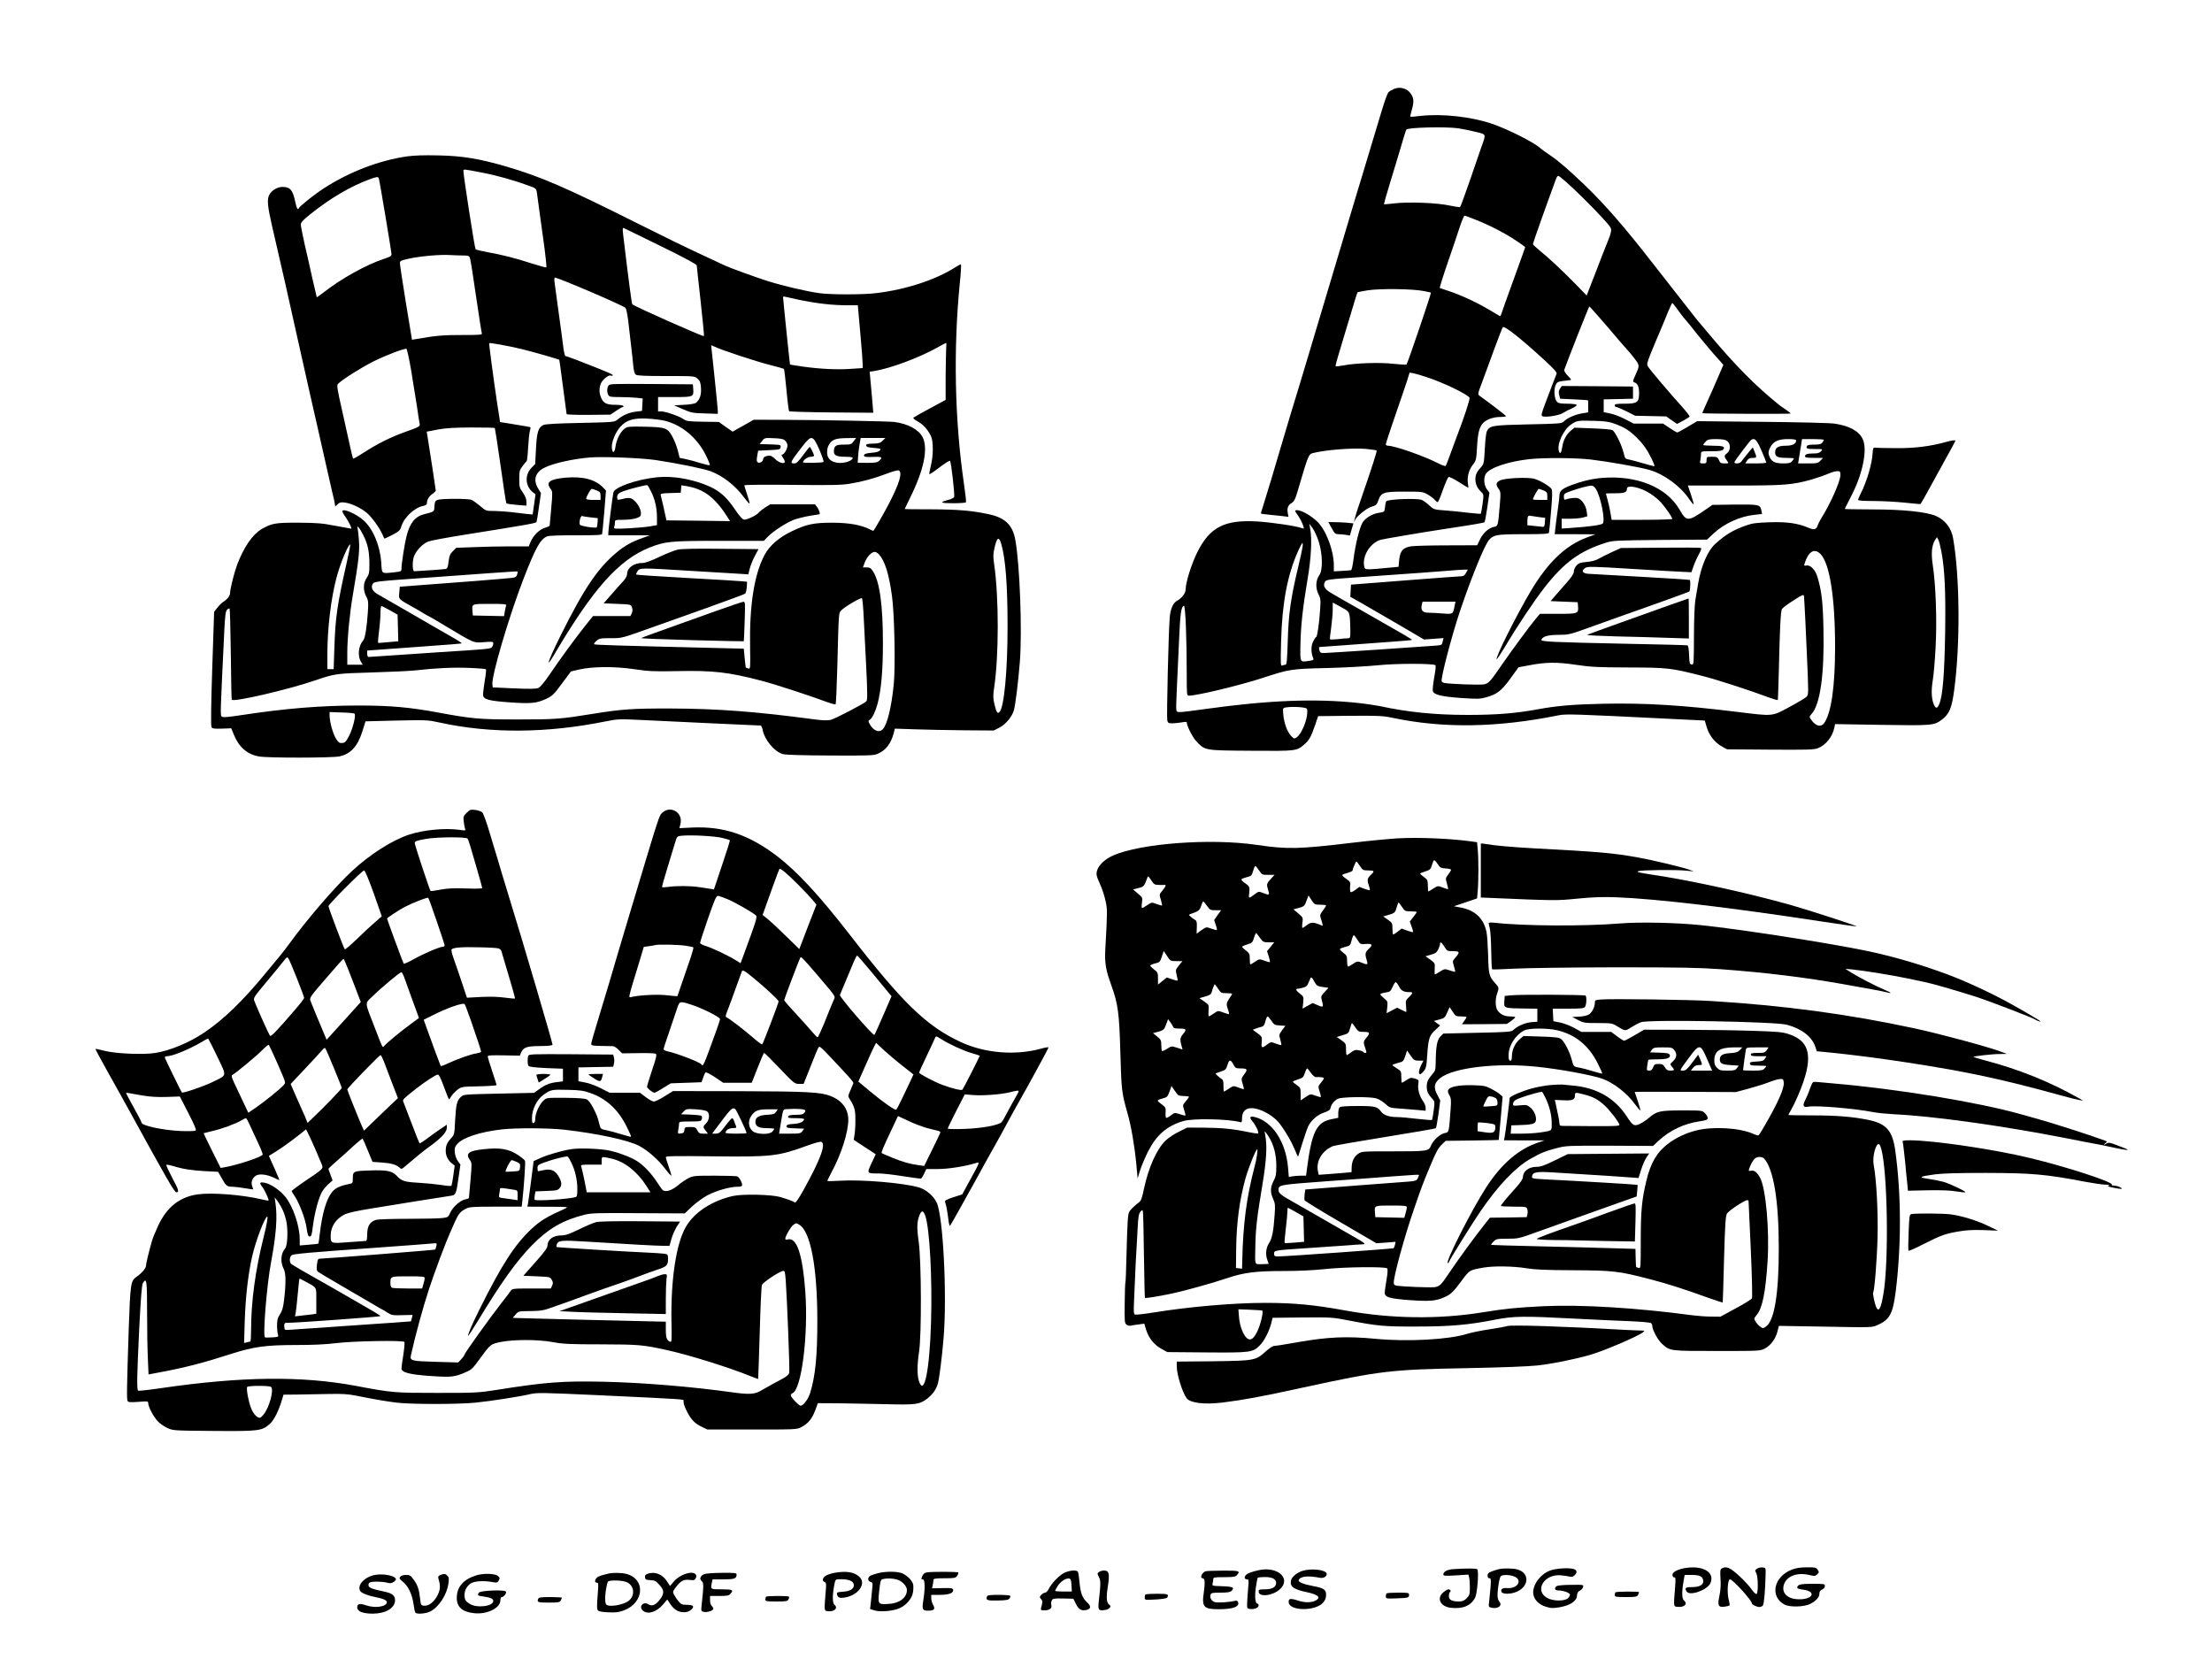 <?xml version="1.0" standalone="no"?>
<!DOCTYPE svg PUBLIC "-//W3C//DTD SVG 20010904//EN"
 "http://www.w3.org/TR/2001/REC-SVG-20010904/DTD/svg10.dtd">
<svg version="1.0" xmlns="http://www.w3.org/2000/svg"
 width="2000pt" height="1500pt" viewBox="0 0 2000 1500"
 preserveAspectRatio="xMidYMid meet">

<g transform="translate(0,1500) scale(0.1,-0.1)"
fill="#000000" stroke="none">
<path d="M12602 14195 c-18 -8 -40 -21 -49 -30 -8 -9 -35 -82 -59 -163 -24
-81 -50 -167 -58 -192 -8 -25 -38 -124 -66 -220 -29 -96 -77 -256 -107 -355
-30 -99 -65 -216 -78 -260 -13 -44 -42 -141 -64 -215 -203 -678 -266 -887
-287 -960 -14 -47 -48 -159 -75 -250 -58 -189 -135 -444 -154 -510 -69 -238
-161 -542 -185 -616 -11 -34 -20 -64 -20 -66 0 -3 30 -8 68 -11 37 -4 93 -10
125 -13 l57 -7 -6 31 c-9 46 1 75 34 94 25 15 34 34 66 145 80 274 89 296 121
305 111 30 362 50 488 39 48 -5 90 -11 94 -14 5 -6 -37 -137 -152 -471 -31
-88 -53 -165 -51 -170 2 -6 5 -4 5 5 2 28 105 115 153 128 39 11 46 18 59 53
26 76 46 83 237 83 163 0 168 -1 212 -27 25 -14 53 -36 62 -47 10 -12 22 -21
27 -21 5 0 26 50 47 111 22 61 45 114 52 116 7 3 49 -18 93 -46 44 -28 82 -51
84 -51 2 0 1 16 -2 34 -10 60 6 123 41 170 33 42 34 47 41 167 7 123 20 176
53 213 29 32 93 56 155 56 33 0 56 4 53 9 -5 8 -168 133 -239 183 -17 12 -16
19 24 123 23 61 72 195 110 300 38 104 73 193 77 197 15 15 170 -108 385 -306
78 -72 106 -104 101 -115 -4 -9 -21 -54 -39 -101 -18 -47 -49 -128 -68 -180
-27 -71 -33 -96 -24 -102 22 -15 150 4 187 27 19 12 57 32 83 43 27 12 46 26
42 32 -3 5 -41 10 -84 10 -62 0 -81 4 -94 18 -23 25 -30 105 -13 146 15 36 16
36 125 48 22 3 22 4 -14 41 -24 25 -35 44 -31 55 32 91 222 572 226 571 5 0
145 -160 275 -314 38 -44 73 -84 79 -90 6 -5 31 -36 55 -67 47 -63 47 -62 7
-151 -24 -53 -25 -58 -9 -64 31 -12 42 -37 43 -95 0 -86 -16 -98 -130 -98 -73
0 -90 -3 -90 -15 0 -8 6 -15 14 -15 7 0 49 -18 92 -39 l79 -40 140 -3 140 -3
49 -34 49 -34 55 29 c29 16 56 33 59 37 2 4 -29 45 -69 90 -109 120 -291 335
-307 362 -13 20 -10 32 23 116 21 52 57 139 81 194 23 55 58 137 76 183 18 45
36 82 39 82 4 0 23 -24 43 -52 20 -29 48 -66 63 -83 32 -37 69 -82 131 -161
39 -49 153 -184 173 -204 3 -3 16 -17 29 -32 l23 -27 -53 -123 c-29 -68 -72
-165 -96 -217 -24 -52 -42 -95 -41 -97 6 -5 798 -8 798 -3 0 4 -18 18 -40 33
-22 15 -48 33 -58 40 -224 181 -405 364 -657 666 -44 52 -84 100 -90 107 -5 6
-44 55 -85 108 -41 53 -108 138 -148 189 -40 50 -116 147 -169 216 -252 324
-428 527 -613 705 -145 139 -236 218 -310 268 -41 28 -81 56 -88 63 -51 51
-293 174 -442 225 -189 64 -452 93 -645 71 -49 -6 -92 -9 -93 -7 -2 2 3 28 12
58 21 72 20 105 -4 144 -32 53 -100 74 -158 48z m583 -355 c39 -6 109 -20 157
-32 100 -25 96 -14 50 -143 -13 -38 -60 -173 -103 -300 -44 -126 -83 -233 -87
-236 -4 -4 -45 2 -92 12 -108 25 -378 36 -504 20 -49 -6 -91 -9 -93 -8 -1 2
24 93 58 203 33 109 67 219 74 244 46 158 67 225 71 229 19 19 355 27 469 11z
m966 -477 c87 -76 234 -221 331 -326 86 -94 90 -100 83 -134 -3 -19 -13 -49
-21 -67 -7 -17 -34 -85 -60 -151 -25 -66 -66 -173 -92 -238 l-46 -119 -91 94
c-120 123 -253 248 -332 311 -34 28 -63 55 -63 60 0 10 116 337 211 595 5 12
13 22 18 22 5 0 33 -21 62 -47z m-798 -354 c123 -49 263 -122 363 -190 41 -27
74 -51 74 -54 0 -2 -27 -79 -61 -172 -126 -347 -151 -418 -156 -436 -3 -10 -8
-17 -12 -15 -3 2 -50 29 -103 61 -108 64 -255 132 -363 167 -38 12 -73 24 -77
26 -3 2 30 109 74 236 44 128 94 275 110 326 17 50 35 92 40 92 6 0 56 -18
111 -41z m-483 -640 c36 -7 66 -13 68 -15 5 -3 -211 -641 -221 -650 -3 -3 -54
0 -112 6 -121 15 -349 8 -458 -14 -37 -7 -69 -10 -71 -7 -2 3 7 42 21 86 38
125 59 194 81 270 63 210 93 310 96 312 2 2 43 10 92 18 106 17 404 14 504 -6z
m30 -779 c152 -50 376 -158 387 -187 5 -12 -51 -183 -107 -328 -10 -27 -38
-102 -61 -165 -22 -63 -44 -118 -48 -122 -4 -5 -31 5 -61 20 -134 69 -400 162
-461 162 -11 0 -19 6 -19 13 0 8 39 126 86 263 48 137 96 280 108 317 l21 68
35 -6 c19 -4 73 -19 120 -35z"/>
<path d="M3680 13586 c-254 -37 -520 -139 -751 -288 -81 -52 -220 -162 -227
-180 -9 -21 -20 -2 -32 55 -23 110 -46 137 -116 137 -46 0 -100 -32 -120 -73
-21 -40 -15 -101 25 -277 84 -361 157 -683 220 -970 102 -456 168 -750 196
-870 13 -58 45 -197 70 -310 25 -113 52 -230 59 -260 8 -30 17 -72 21 -92 l6
-38 22 21 c18 17 30 20 66 15 59 -8 141 -47 196 -92 46 -37 121 -143 145 -201
7 -18 15 -33 17 -33 3 0 35 16 73 35 58 31 69 41 78 74 25 83 120 172 199 187
23 4 33 12 33 25 0 31 20 64 51 84 16 11 29 25 29 30 0 9 -55 368 -75 491 l-7
41 98 19 c76 14 148 18 306 19 113 0 209 -2 212 -5 2 -3 26 -156 52 -340 25
-184 49 -338 53 -341 3 -4 45 -10 94 -14 l87 -7 0 36 c0 24 -11 50 -32 82 -31
42 -33 52 -33 123 0 71 3 82 30 117 16 22 32 41 36 44 5 3 11 59 14 125 4 66
11 133 16 149 5 16 7 31 5 33 -1 2 -64 13 -139 25 l-136 22 -5 36 c-3 19 -13
80 -21 135 -34 226 -75 538 -72 542 7 6 178 -25 297 -54 90 -21 331 -91 337
-96 1 -2 16 -110 33 -242 17 -132 32 -244 33 -249 2 -5 89 -8 200 -7 l197 2
51 35 c28 19 55 34 61 34 5 0 6 5 3 10 -3 6 -36 10 -73 10 -78 0 -107 15 -128
66 -18 43 -18 86 0 129 15 34 72 79 88 69 4 -3 13 -2 19 2 10 6 -75 42 -337
143 -44 17 -85 31 -91 31 -6 0 -16 44 -22 98 -7 53 -25 194 -42 312 -16 118
-31 234 -35 258 -3 23 -2 42 3 42 30 0 616 -251 639 -274 6 -6 17 -58 24 -116
6 -58 18 -159 26 -225 8 -66 17 -149 20 -185 4 -41 12 -70 22 -77 12 -10 82
-13 273 -13 256 0 258 0 285 -23 23 -20 28 -34 32 -84 4 -62 -10 -105 -44
-134 -11 -9 -50 -16 -108 -19 l-91 -5 80 -35 c74 -32 89 -35 198 -38 l117 -4
0 29 c0 15 -14 154 -30 308 -16 154 -30 281 -30 283 0 1 12 -4 28 -11 53 -28
384 -137 504 -167 67 -17 124 -33 126 -35 3 -2 13 -88 23 -191 9 -102 20 -189
24 -192 4 -4 176 -9 384 -11 l377 -3 -12 143 c-7 79 -15 163 -17 186 l-4 42
41 6 c146 24 402 119 564 209 45 25 84 46 87 46 2 0 2 -24 0 -52 -2 -29 -4
-145 -5 -258 l0 -206 -97 -52 c-106 -57 -170 -92 -191 -106 -10 -6 0 -16 36
-37 51 -29 85 -66 118 -129 24 -46 24 -179 0 -273 -10 -38 -16 -71 -13 -74 3
-3 45 25 93 62 47 36 90 63 94 58 10 -10 44 -309 37 -327 -3 -7 -27 -19 -54
-26 -83 -22 -71 -30 44 -30 62 0 114 4 117 8 3 5 -6 82 -19 173 -83 569 -96
1212 -37 1807 10 94 14 172 10 172 -5 0 -27 -12 -51 -27 -180 -114 -442 -200
-712 -233 -119 -15 -408 -15 -515 -1 -121 17 -325 65 -470 110 -115 37 -338
118 -385 140 -11 6 -112 53 -225 105 -113 52 -361 173 -552 269 -653 328 -884
429 -1206 523 -242 70 -394 95 -612 99 -124 3 -216 0 -280 -9z m680 -147 c129
-24 291 -70 427 -120 58 -21 62 -25 67 -58 3 -20 15 -106 26 -191 11 -85 31
-229 44 -320 12 -91 19 -166 15 -168 -5 -2 -63 15 -131 36 -145 47 -265 78
-401 102 -54 10 -103 22 -107 26 -8 8 -110 667 -110 707 0 20 -6 20 170 -14z
m-935 -51 c7 -20 115 -666 115 -688 0 -14 -16 -24 -67 -40 -157 -51 -390 -180
-547 -304 -33 -25 -60 -45 -62 -43 -1 1 -18 74 -38 162 -19 88 -51 229 -71
314 -19 85 -35 166 -35 180 0 20 18 40 83 92 180 145 370 257 542 319 61 22
74 24 80 8z m2549 -613 c222 -109 326 -165 326 -176 0 -8 16 -154 35 -324 19
-170 32 -311 30 -314 -8 -7 -628 268 -648 288 -6 6 -36 237 -84 640 -4 35 -3
52 4 50 6 -2 157 -76 337 -164z m-1786 -85 c45 0 54 -3 61 -22 5 -13 30 -169
55 -346 26 -178 50 -330 53 -338 4 -11 -27 -13 -179 -13 -167 1 -242 -6 -418
-37 l-35 -6 -55 334 c-30 183 -54 344 -54 357 -1 22 6 26 84 43 102 22 280 38
370 32 36 -2 89 -4 118 -4z m3057 -405 c150 -30 286 -45 413 -45 l98 0 22
-247 c13 -137 22 -264 22 -285 l0 -36 -107 -7 c-125 -9 -282 -1 -438 21 -60 9
-111 17 -112 18 -2 2 -63 593 -63 610 0 5 10 6 23 2 12 -3 76 -17 142 -31z
m-3528 -631 c17 -104 41 -252 53 -329 11 -77 22 -149 25 -161 4 -19 -9 -26
-128 -68 -141 -51 -251 -106 -386 -193 -46 -30 -86 -52 -88 -49 -3 3 -14 45
-24 93 -10 48 -43 196 -73 328 -50 223 -53 241 -38 256 39 39 219 152 324 204
110 54 273 116 293 111 5 -1 24 -88 42 -192z"/>
<path d="M5500 11511 c-13 -25 -13 -57 0 -82 9 -17 22 -19 99 -19 48 0 116 -3
150 -6 l62 -7 -3 -56 -3 -56 -57 -7 c-61 -8 -117 -32 -164 -71 -29 -24 -31
-24 -338 -31 -211 -4 -317 -10 -334 -19 -45 -22 -58 -64 -66 -214 l-7 -138
-34 -35 c-62 -63 -56 -166 12 -220 l25 -19 -13 -92 -13 -91 -61 6 c-33 4 -94
11 -135 16 -41 5 -109 9 -151 10 -75 0 -76 0 -129 46 -30 25 -65 50 -78 55
-31 12 -274 12 -306 -1 -21 -8 -25 -16 -28 -57 -3 -52 3 -47 -95 -73 -80 -20
-127 -79 -157 -196 -17 -65 -46 -252 -46 -294 0 -26 -3 -27 -61 -34 -125 -13
-115 -19 -122 87 -10 154 -75 308 -162 384 -64 56 -176 106 -189 84 -3 -5 8
-28 25 -51 31 -43 64 -110 54 -110 -3 0 -67 12 -143 26 -117 23 -165 27 -332
28 -210 1 -243 -5 -337 -59 -80 -48 -159 -163 -219 -321 -26 -70 -64 -220 -64
-257 -1 -25 -23 -54 -62 -79 -15 -10 -39 -34 -54 -54 l-28 -36 -17 -511 c-11
-326 -13 -518 -7 -530 8 -15 21 -17 94 -15 l85 3 24 -59 c46 -113 123 -179
230 -196 82 -14 661 -13 724 1 102 22 165 91 208 228 l28 89 280 7 c275 6 282
6 395 -19 455 -99 961 -96 1488 10 121 24 129 24 335 14 326 -16 1061 -50
1073 -50 7 0 15 -17 19 -37 17 -91 105 -198 182 -221 25 -7 175 -12 428 -13
349 -2 394 0 430 15 73 31 119 90 145 185 l11 43 177 -6 c97 -4 299 -7 447 -9
l270 -2 49 25 c59 30 118 101 134 161 14 54 38 248 53 434 22 274 0 881 -41
1104 -25 135 -91 199 -237 231 -158 34 -283 44 -526 45 -130 0 -237 1 -237 3
0 1 22 46 48 100 125 251 166 447 114 549 -36 70 -134 122 -257 138 -52 6
-653 18 -1000 19 l-270 1 -55 -31 c-30 -17 -73 -42 -96 -54 l-40 -23 -63 44
-62 44 -145 2 c-129 2 -148 5 -174 23 -38 27 -161 70 -200 70 l-30 0 0 65 0
65 149 0 c169 0 174 2 169 72 l-3 43 -377 3 c-365 2 -378 2 -388 -17z m514
-316 c154 -40 288 -153 366 -307 24 -48 41 -90 38 -94 -3 -3 -41 6 -85 19 -43
14 -103 30 -133 36 l-55 11 -17 68 c-9 37 -32 94 -50 127 -43 77 -61 83 -254
87 -136 3 -151 1 -176 -17 -38 -28 -75 -100 -83 -163 -8 -60 -28 -66 -33 -10
-4 49 32 139 76 188 56 63 120 82 248 75 56 -3 127 -12 158 -20z m1085 -179
c12 -11 21 -30 21 -44 0 -30 -30 -82 -48 -82 -9 0 -7 -9 8 -30 12 -16 18 -34
15 -40 -10 -17 -58 0 -88 31 -15 16 -36 29 -45 29 -37 0 -62 -13 -62 -31 0
-22 -31 -41 -49 -29 -10 6 -11 19 -5 56 l9 49 100 5 c94 5 100 6 103 27 3 21
0 22 -93 25 l-97 3 23 28 c21 28 24 29 104 25 64 -2 88 -7 104 -22z m310 -83
c24 -57 41 -106 37 -110 -8 -8 -186 -11 -186 -3 2 20 42 50 69 50 17 0 31 4
31 10 0 14 -33 80 -39 79 -3 0 -30 -34 -60 -75 -39 -53 -60 -74 -76 -74 -47 0
-42 9 69 153 84 108 95 105 155 -30z m309 77 c-20 -28 -26 -30 -90 -30 -73 0
-88 -11 -88 -64 0 -34 26 -46 104 -46 36 0 66 -4 66 -8 0 -20 -38 -40 -88 -46
-59 -8 -115 12 -133 47 -15 26 -14 79 2 108 29 55 59 67 172 68 l78 1 -23 -30z
m262 5 c-21 -21 -36 -25 -88 -26 -52 -1 -62 -4 -60 -18 2 -12 19 -17 70 -21
61 -5 65 -7 54 -22 -8 -11 -31 -18 -68 -21 -61 -5 -81 -13 -75 -30 2 -8 29
-11 80 -8 81 3 91 -3 56 -35 -17 -16 -36 -19 -108 -19 l-86 1 3 49 c1 28 7 78
13 113 l11 62 111 0 112 0 -25 -25z m-2055 -174 c189 -28 437 -78 501 -102
110 -42 224 -130 301 -236 26 -35 49 -60 50 -56 2 5 -8 42 -22 83 -14 40 -25
77 -25 82 0 5 190 7 430 4 347 -4 447 -2 520 10 115 18 220 47 337 91 51 20
99 33 108 30 37 -15 9 -113 -83 -292 -47 -91 -141 -255 -146 -255 -2 0 -17 7
-33 15 -79 39 -185 58 -333 59 -173 0 -236 -13 -372 -78 -115 -55 -202 -131
-245 -213 -94 -176 -138 -458 -131 -836 3 -193 3 -197 -17 -191 -11 4 -21 7
-22 8 -1 1 -5 39 -10 86 l-8 85 -290 7 c-865 21 -1057 27 -1063 33 -4 4 6 18
21 31 26 22 37 24 128 24 108 0 87 -5 419 113 69 24 274 97 455 162 182 65
335 122 342 127 6 5 13 31 15 58 l3 50 -40 4 c-22 3 -247 16 -499 30 -252 14
-461 28 -464 31 -3 2 3 16 12 30 21 31 24 32 456 5 179 -11 375 -23 435 -26
l111 -7 13 52 c7 29 28 80 46 114 l33 62 -342 3 c-228 3 -357 0 -390 -8 -27
-6 -101 -35 -164 -65 -78 -37 -127 -55 -154 -55 -77 0 -138 -44 -138 -100 0
-16 -14 -42 -36 -66 -20 -21 -68 -75 -106 -119 l-70 -80 123 -5 c123 -5 124
-5 133 -32 7 -18 6 -35 -2 -53 l-12 -25 -169 0 -169 0 -70 -87 c-98 -124 -234
-310 -322 -441 -48 -70 -85 -115 -102 -122 -20 -9 -79 -10 -220 -4 l-193 9 -3
27 c-9 75 148 608 277 943 112 291 157 373 220 396 14 6 128 10 258 9 181 0
234 2 237 12 2 7 11 98 20 203 l15 190 -25 26 c-71 74 -183 104 -342 90 -143
-13 -181 -42 -133 -102 17 -23 18 -31 5 -174 -7 -82 -13 -153 -14 -157 0 -4
-19 -13 -42 -20 -51 -15 -103 -66 -129 -124 l-18 -44 -168 0 c-92 0 -240 -3
-328 -7 l-160 -6 -31 -31 c-25 -25 -32 -42 -38 -93 -5 -46 -11 -63 -24 -67
-13 -3 -199 -17 -287 -21 -15 0 -18 77 -5 125 15 54 80 125 133 144 23 9 170
36 327 61 552 88 643 104 650 114 3 6 14 67 23 136 l18 126 -27 45 c-45 76
-24 143 56 184 80 41 259 81 415 94 120 9 454 -4 590 -23z m-530 -275 c31 -13
35 -19 35 -50 l0 -36 -65 0 c-38 0 -65 4 -65 10 0 19 40 90 51 90 5 0 25 -7
44 -14z m-54 -244 l64 -7 -2 -39 c-2 -22 -5 -41 -7 -44 -11 -10 -148 11 -153
24 -9 24 6 84 21 78 7 -3 42 -8 77 -12z m-2053 -167 c38 -78 52 -145 52 -255
0 -79 -3 -93 -25 -126 -32 -47 -33 -109 -4 -167 20 -37 21 -52 15 -141 -9
-136 -25 -238 -42 -256 -45 -51 -53 -144 -18 -197 l14 -23 -70 0 -70 0 0 109
c0 129 22 360 51 526 50 293 61 389 55 480 -3 50 -9 101 -12 115 -6 22 -5 23
9 10 9 -8 29 -42 45 -75z m5766 -77 c38 -133 56 -370 56 -743 0 -406 -32 -740
-75 -775 -18 -15 -28 5 -46 83 -10 45 -10 74 -1 135 44 290 44 820 1 1119 -10
66 -10 95 1 140 23 108 42 119 64 41z m-5919 -164 c-86 -380 -103 -497 -112
-776 l-6 -188 -28 0 -29 0 0 138 c0 227 32 499 82 687 33 128 111 315 125 301
2 -2 -12 -75 -32 -162z m4812 74 c54 -61 90 -174 118 -378 22 -155 32 -637 16
-796 -20 -204 -58 -362 -98 -406 -34 -38 -89 -15 -123 51 -10 20 -10 25 4 33
22 13 51 73 71 146 33 129 48 300 48 547 0 340 -29 556 -89 648 -20 31 -30 37
-58 37 l-34 0 18 47 c19 50 60 93 89 93 10 0 27 -10 38 -22z m-3271 -182 c-5
-19 -14 -26 -39 -30 -26 -5 -546 -46 -932 -74 l-90 -7 -5 -54 c-6 -60 -10 -56
125 -131 33 -18 77 -44 97 -57 21 -12 39 -23 42 -23 2 0 66 -37 142 -83 277
-166 264 -161 360 -153 77 6 84 5 84 -12 0 -10 -6 -25 -12 -34 -13 -15 -47
-18 -463 -44 -38 -3 -198 -14 -354 -24 -157 -11 -290 -20 -298 -20 -8 0 -13
12 -13 29 l0 29 83 6 c45 4 237 18 426 31 189 13 345 26 347 28 2 2 -46 33
-108 68 -139 79 -134 77 -205 118 -32 19 -71 42 -88 51 -16 9 -91 52 -165 95
-74 43 -158 91 -186 107 -55 30 -73 62 -55 97 13 23 17 24 481 57 201 14 469
34 595 43 127 9 232 16 234 14 2 -1 1 -13 -3 -27z m3134 -402 c5 -99 14 -285
21 -414 13 -266 13 -320 2 -331 -23 -23 -287 -160 -323 -168 -29 -6 -74 -5
-148 5 -524 70 -877 97 -1297 98 -347 1 -446 -6 -710 -49 -284 -46 -330 -50
-670 -50 -356 0 -411 5 -737 65 -243 45 -422 61 -703 61 -344 0 -664 -26
-1064 -87 -133 -20 -167 -22 -177 -12 -13 13 -12 24 24 776 7 139 12 176 25
189 9 9 19 14 23 10 3 -3 8 -187 11 -409 2 -222 6 -408 8 -414 8 -26 510 90
760 176 171 59 190 61 510 70 165 5 343 13 395 19 180 21 345 28 487 22 78 -3
144 -9 147 -12 3 -3 -2 -52 -12 -110 -9 -57 -16 -114 -14 -126 5 -37 55 -50
235 -63 196 -14 249 -9 335 31 57 27 70 40 143 139 l81 109 72 17 c121 28 319
30 497 4 135 -20 182 -22 384 -18 333 7 469 -8 774 -88 122 -32 441 -136 598
-195 35 -12 65 -20 68 -17 4 3 11 161 16 350 12 487 12 473 34 498 29 32 179
120 188 111 5 -5 13 -89 17 -187z m-3234 120 c-3 -9 -9 -33 -12 -55 l-7 -40
-141 3 -141 3 -3 39 c-6 67 -9 66 159 66 134 0 150 -2 145 -16z m-1049 -43
l68 -39 3 -120 3 -120 -78 -7 c-43 -4 -85 -7 -93 -8 -16 -2 -16 -5 -1 123 6
47 11 113 11 148 0 34 4 62 9 62 5 0 40 -17 78 -39z m-321 -934 c14 -13 -15
-131 -48 -197 -29 -56 -37 -65 -63 -68 -26 -2 -34 3 -57 39 -27 42 -58 153
-58 209 l0 32 109 -4 c60 -1 113 -6 117 -11z"/>
<path d="M5925 10683 c-179 -21 -370 -89 -379 -136 -8 -36 -46 -340 -46 -364
l0 -23 188 0 187 0 -65 -24 c-97 -34 -160 -69 -231 -128 -174 -143 -300 -331
-515 -764 -112 -226 -137 -306 -51 -159 348 591 583 854 859 964 141 56 188
61 631 61 l403 0 35 36 c48 50 167 128 236 154 32 12 96 28 143 36 47 7 86 13
88 14 10 2 -2 42 -19 64 l-20 26 -203 0 -202 0 -45 -28 c-24 -16 -50 -36 -58
-46 -21 -26 -109 -68 -134 -64 -15 2 -41 32 -79 88 -95 143 -175 201 -348 254
-131 39 -260 53 -375 39z m-40 -124 c36 -70 55 -152 55 -235 l0 -72 -62 -11
c-35 -6 -123 -14 -197 -18 -125 -6 -134 -5 -128 11 4 10 7 29 7 42 0 23 3 24
65 24 93 0 162 17 168 41 9 34 -13 88 -50 125 -37 38 -52 39 -140 17 -19 -4
-23 -1 -23 20 0 28 11 39 60 57 63 22 205 58 213 53 4 -2 19 -27 32 -54z m420
20 c100 -37 182 -113 268 -247 l28 -44 -287 4 -288 3 -9 40 c-12 59 -37 167
-43 187 -5 15 6 18 88 20 l93 3 3 34 3 33 47 -7 c25 -4 69 -15 97 -26z"/>
<path d="M6480 9478 c-124 -44 -272 -97 -330 -118 -58 -21 -159 -57 -225 -81
-66 -23 -123 -45 -128 -48 -4 -4 203 -12 460 -19 256 -7 467 -11 468 -10 1 2
5 83 8 181 5 162 5 177 -11 176 -9 0 -118 -37 -242 -81z"/>
<path d="M14105 11486 c-12 -18 -14 -33 -7 -58 l8 -33 125 -6 c68 -3 125 -7
127 -8 1 0 2 -25 2 -55 l0 -54 -59 -10 c-64 -12 -130 -41 -162 -73 -19 -19
-38 -20 -320 -26 -325 -7 -351 -11 -376 -63 -6 -14 -15 -86 -18 -160 -7 -129
-9 -136 -35 -165 -38 -41 -50 -68 -50 -110 0 -42 18 -81 52 -112 24 -23 24
-24 13 -108 -7 -47 -14 -87 -16 -90 -3 -2 -54 2 -115 9 -60 8 -154 17 -209 21
-99 7 -101 8 -143 46 -23 22 -54 44 -68 49 -44 17 -301 7 -320 -12 -3 -4 -9
-27 -11 -52 -5 -45 -6 -45 -52 -52 -61 -8 -124 -46 -151 -88 -27 -45 -65 -196
-81 -325 -7 -57 -17 -104 -23 -106 -6 -2 -44 -5 -83 -7 l-73 -4 0 56 c-1 137
-72 322 -154 398 -51 47 -119 88 -163 97 -38 8 -41 -2 -14 -36 21 -28 45 -74
56 -108 6 -21 5 -23 -11 -17 -52 20 -266 52 -404 61 -297 18 -431 -50 -545
-279 -53 -107 -105 -273 -105 -337 0 -31 -35 -78 -75 -99 -38 -20 -63 -75 -69
-156 -11 -130 -29 -900 -22 -927 6 -24 11 -27 49 -27 23 1 61 5 85 9 23 5 42
5 42 0 0 -31 50 -130 83 -167 83 -89 71 -87 497 -90 414 -3 414 -3 485 59 43
38 60 69 96 174 l27 80 288 3 c258 2 299 0 384 -18 459 -97 944 -90 1505 23
63 13 151 10 974 -31 l345 -17 17 -58 c22 -75 72 -139 134 -174 l50 -28 390
-3 c334 -2 396 -1 431 13 71 27 131 101 149 184 l7 34 419 -7 c459 -7 475 -6
546 47 69 52 90 104 112 268 56 414 51 1027 -10 1373 -16 93 -74 167 -158 202
-86 36 -294 58 -563 58 -142 1 -258 2 -258 4 0 2 8 20 19 40 10 20 32 64 49
97 97 193 138 407 93 497 -35 72 -122 119 -256 138 -38 6 -333 13 -655 16
l-585 6 -85 -51 c-47 -28 -89 -51 -95 -51 -5 0 -36 18 -69 40 l-59 40 -133 0
-133 0 -75 39 c-41 22 -102 45 -135 52 l-61 12 0 58 0 58 133 3 132 3 0 55 0
55 -322 3 -322 2 -16 -24z m485 -314 c98 -35 143 -63 216 -136 51 -52 82 -95
114 -158 25 -48 42 -89 39 -92 -2 -3 -47 8 -99 24 -52 16 -111 31 -131 35 -34
5 -36 8 -48 57 -16 71 -77 195 -102 209 -11 6 -93 13 -182 16 l-162 6 -33 -28
c-41 -34 -68 -86 -77 -148 -8 -52 -20 -68 -30 -37 -20 63 39 193 110 242 53
36 60 37 205 33 93 -2 139 -8 180 -23z m1028 -161 c32 -28 30 -83 -4 -110 -27
-21 -27 -29 2 -68 16 -23 16 -23 -22 -23 -34 0 -41 4 -52 30 -13 27 -18 30
-63 30 -48 0 -49 -1 -49 -30 0 -27 -3 -30 -31 -30 -30 0 -31 2 -25 31 3 17 6
42 6 55 0 24 2 24 94 24 70 0 97 4 106 15 22 26 0 35 -91 35 -49 0 -89 3 -89
7 0 4 10 17 22 30 19 20 31 23 97 23 59 -1 81 -5 99 -19z m309 -86 c24 -55 43
-103 43 -107 0 -5 -43 -8 -95 -8 l-95 0 16 25 c12 19 25 25 50 25 39 0 40 3
18 56 l-16 39 -34 -40 c-19 -22 -44 -55 -57 -72 -16 -24 -30 -33 -51 -33 -20
0 -27 4 -23 14 7 17 137 189 151 199 31 21 50 1 93 -98z m313 93 c0 -31 -33
-48 -93 -48 -70 0 -97 -17 -97 -61 0 -38 24 -49 104 -49 36 0 66 -2 66 -5 0
-3 -8 -14 -17 -25 -14 -16 -30 -20 -75 -20 -73 0 -103 12 -123 49 -20 39 -19
59 3 100 27 51 73 71 159 71 49 0 73 -4 73 -12z m250 5 c0 -5 -7 -16 -14 -25
-10 -14 -28 -18 -74 -18 -42 0 -61 -4 -65 -14 -9 -22 2 -26 76 -26 69 0 70 0
52 -20 -13 -15 -31 -20 -66 -20 -57 0 -79 -7 -79 -26 0 -11 19 -14 82 -14 l81
0 -23 -25 c-22 -23 -30 -25 -113 -25 l-89 0 5 33 c3 17 11 67 18 110 l12 77
98 0 c55 0 99 -3 99 -7z m-2105 -178 c153 -18 432 -67 526 -93 131 -37 282
-146 360 -262 19 -27 37 -50 41 -50 4 0 -6 38 -22 85 l-29 85 422 0 c455 0
523 6 695 54 51 15 118 38 148 51 31 14 69 25 85 25 27 0 29 -3 29 -36 0 -55
-89 -257 -175 -394 -12 -19 -25 -45 -29 -57 -13 -42 -32 -47 -84 -25 -97 41
-193 55 -350 50 -119 -4 -159 -9 -212 -28 -121 -43 -187 -82 -284 -170 -66
-61 -125 -198 -152 -355 -8 -49 -20 -119 -26 -155 -6 -36 -12 -181 -12 -323
-1 -252 -1 -258 -21 -255 -18 3 -20 12 -23 86 -2 54 -7 84 -15 87 -7 2 -248 9
-537 14 -700 15 -790 19 -783 37 11 30 60 44 155 44 89 0 101 3 263 61 343
123 421 151 480 171 122 42 438 157 440 160 8 9 11 99 4 104 -5 3 -203 16
-441 29 -238 13 -453 25 -478 27 -53 4 -65 28 -27 53 22 14 57 14 428 -9 222
-14 433 -26 468 -27 l64 -3 21 60 c12 33 34 81 49 107 20 37 23 49 13 53 -8 3
-173 4 -367 2 l-354 -3 -83 -38 c-45 -21 -99 -48 -120 -60 -23 -14 -62 -24
-106 -28 -59 -5 -73 -11 -93 -33 -13 -15 -23 -39 -23 -54 0 -19 -19 -48 -63
-98 -34 -38 -81 -92 -105 -120 l-42 -49 122 -5 123 -5 3 -38 c5 -65 -1 -67
-183 -67 l-162 0 -39 -47 c-61 -74 -202 -265 -301 -408 -135 -194 -123 -185
-236 -185 -52 0 -142 3 -200 7 -90 5 -107 9 -112 24 -9 28 89 404 164 629 100
298 224 604 265 649 41 46 70 51 311 51 172 0 227 3 230 13 2 6 11 94 19 195
12 140 13 187 4 201 -14 24 -100 75 -152 91 -56 18 -272 8 -314 -14 -37 -19
-40 -37 -12 -76 19 -27 20 -35 10 -152 -16 -186 -15 -185 -52 -192 -48 -10
-96 -52 -126 -112 l-26 -54 -271 -1 c-148 0 -294 -4 -323 -8 -76 -11 -103 -41
-111 -123 l-6 -63 -65 -6 c-228 -22 -237 -22 -244 3 -24 93 47 215 145 247 28
8 368 66 599 101 240 36 336 53 342 58 4 4 16 66 26 137 l19 130 -23 31 c-28
37 -32 108 -8 142 38 55 208 111 396 131 137 14 413 12 553 -4z m-430 -279
c31 -13 35 -19 35 -50 l0 -36 -65 0 c-36 0 -65 2 -65 5 0 13 45 95 52 95 5 0
24 -7 43 -14z m-42 -241 l58 -7 -3 -41 c-2 -35 -6 -42 -23 -40 -11 1 -46 5
-77 8 l-58 6 0 38 c0 43 7 53 29 47 9 -2 42 -7 74 -11z m-1989 -224 c35 -111
37 -257 5 -301 -33 -44 -36 -116 -9 -170 21 -40 22 -53 16 -142 -8 -124 -26
-248 -36 -248 -5 0 -17 -19 -28 -42 -20 -43 -19 -99 2 -150 6 -14 0 -18 -37
-23 -85 -13 -82 -18 -79 145 3 174 22 342 64 590 33 192 42 367 24 460 l-8 45
30 -41 c17 -23 42 -78 56 -123z m5630 -92 c30 -165 39 -367 33 -736 -6 -369
-22 -564 -52 -636 -17 -42 -29 -46 -45 -17 -25 47 -31 126 -16 220 9 51 21
190 27 309 13 239 2 561 -26 744 -16 105 -9 177 22 226 l16 24 13 -24 c7 -14
19 -63 28 -110z m-5778 39 c-4 -24 -20 -98 -36 -165 -70 -291 -90 -431 -97
-690 -5 -155 -9 -203 -19 -203 -7 0 -20 -3 -30 -7 -16 -6 -16 8 -11 213 9 354
57 606 156 827 17 37 33 67 37 67 4 0 4 -19 0 -42z m4683 -56 c85 -85 134
-398 133 -857 -1 -344 -34 -575 -96 -669 -30 -46 -81 -33 -123 31 -15 22 -14
25 5 46 79 84 118 358 109 769 -5 242 -16 341 -53 467 -19 67 -64 115 -100
108 -21 -4 -24 -1 -18 17 34 109 88 143 143 88z m-3204 -172 c-11 -21 -23 -30
-39 -30 -14 0 -226 -16 -473 -35 -246 -19 -466 -36 -488 -38 l-40 -3 -3 -55
-3 -55 98 -55 c54 -31 204 -118 333 -193 l235 -138 89 6 88 7 -7 -28 c-9 -36
-7 -35 -57 -40 -124 -10 -934 -64 -1007 -67 -40 -1 -45 1 -52 27 -5 17 -3 27
3 27 6 0 99 7 207 15 108 8 292 22 410 30 118 8 216 17 218 19 4 4 -65 44
-497 290 -102 57 -209 119 -237 136 -56 33 -73 63 -54 98 11 21 27 24 291 42
390 27 858 61 880 64 14 1 46 4 73 5 l48 1 -16 -30z m3056 -212 c0 -7 2 -35 4
-63 2 -27 12 -225 21 -438 17 -381 17 -388 -2 -407 -10 -10 -80 -52 -154 -92
-161 -87 -145 -85 -470 -45 -494 61 -831 82 -1215 74 -271 -6 -418 -18 -595
-51 -198 -36 -373 -50 -630 -50 -292 0 -544 25 -790 79 -36 7 -126 21 -200 29
-386 42 -815 25 -1385 -55 -242 -33 -251 -34 -258 -14 -4 8 -2 92 3 187 5 95
14 292 20 438 11 258 19 313 44 323 14 6 26 -285 26 -630 0 -174 1 -183 19
-183 74 0 460 93 666 160 248 81 256 82 585 90 162 4 369 16 460 25 158 17
492 17 518 1 6 -3 2 -44 -10 -108 -10 -57 -16 -113 -13 -125 8 -34 74 -51 256
-64 149 -10 172 -9 225 6 100 28 136 56 219 168 l75 104 92 17 c154 30 254 31
428 5 135 -20 195 -23 475 -24 355 -1 381 -4 665 -76 135 -34 424 -128 617
-200 35 -12 64 -21 67 -18 2 2 6 130 10 284 8 358 16 516 27 537 5 10 40 37
77 61 110 72 121 77 123 55z m-3158 -80 c-15 -82 -14 -82 -106 -75 -45 4 -103
7 -129 7 -55 0 -74 21 -63 71 l7 29 149 0 149 0 -7 -32z m-951 -94 c4 -21 7
-76 7 -121 1 -79 0 -83 -21 -84 -13 0 -54 -3 -91 -8 -38 -4 -70 -4 -72 -1 -2
3 3 51 11 105 7 55 14 128 14 163 l0 64 72 -39 c67 -36 73 -42 80 -79z m-428
-830 c45 -7 46 -8 46 -41 0 -76 -53 -201 -97 -231 -21 -13 -25 -12 -50 15 -35
37 -63 115 -70 192 -5 56 -4 59 18 64 39 7 103 7 153 1z"/>
<path d="M14485 10679 c-93 -8 -181 -29 -279 -66 -80 -30 -106 -52 -106 -91 0
-16 -7 -73 -15 -128 -8 -54 -17 -127 -21 -161 l-7 -63 184 0 184 -1 -78 -29
c-191 -71 -351 -224 -504 -480 -127 -213 -320 -597 -311 -620 2 -4 34 44 73
108 114 192 266 420 360 540 176 226 318 330 555 405 61 20 94 21 489 25 l425
3 61 57 c97 90 239 154 368 167 l69 8 -6 30 c-11 55 -21 57 -242 55 l-201 -3
-58 -40 c-163 -113 -176 -113 -239 -3 -117 203 -388 313 -701 287z m-55 -101
c44 -71 85 -282 62 -311 -12 -14 -128 -30 -299 -41 l-73 -5 0 45 0 44 78 0
c42 0 94 5 116 11 l38 11 -6 45 c-7 54 -46 110 -82 119 -23 6 -78 -1 -110 -13
-10 -4 -14 3 -14 25 0 27 5 31 58 50 73 27 160 50 190 51 15 1 29 -10 42 -31z
m396 5 c67 -22 141 -71 192 -126 42 -47 102 -134 102 -149 0 -4 -123 -8 -274
-8 l-274 0 -12 68 c-6 37 -18 89 -26 116 -7 27 -14 51 -14 53 0 2 37 3 83 3
86 0 107 8 107 42 0 24 48 24 116 1z"/>
<path d="M15110 9534 c-85 -31 -288 -103 -450 -161 -162 -58 -301 -108 -309
-113 -7 -4 110 -10 260 -14 151 -3 361 -9 467 -13 l192 -6 0 182 c0 99 -1 181
-2 180 -2 0 -73 -25 -158 -55z"/>
<path d="M17595 11004 c-139 -39 -279 -57 -450 -56 -93 1 -179 2 -190 4 -17 3
-20 -3 -23 -42 -5 -103 -51 -258 -108 -372 -13 -26 -24 -52 -24 -58 0 -6 51
-10 143 -10 78 0 205 -7 281 -15 77 -8 140 -14 141 -12 12 19 49 84 72 127 16
30 78 141 136 247 59 106 107 194 107 197 0 9 -31 5 -85 -10z"/>
<path d="M12027 10249 c10 -18 24 -42 31 -55 10 -18 22 -24 45 -24 18 0 48 -3
67 -6 l35 -6 16 55 16 55 -61 6 c-34 3 -85 5 -114 5 l-52 1 17 -31z"/>
<path d="M4219 7651 c-29 -29 -31 -36 -26 -79 2 -26 8 -55 12 -65 7 -18 4 -18
-51 -10 -131 18 -320 0 -454 -43 -153 -50 -356 -179 -518 -330 -154 -143 -407
-437 -567 -658 -28 -38 -64 -85 -81 -105 -17 -20 -75 -90 -129 -156 -210 -256
-384 -424 -560 -542 -134 -90 -307 -162 -439 -183 -108 -18 -358 -7 -461 19
-43 11 -80 19 -82 17 -2 -2 47 -93 108 -202 62 -109 160 -287 219 -394 311
-567 387 -700 404 -700 28 0 23 19 -35 127 -33 63 -58 117 -55 121 4 3 30 -2
59 -10 89 -28 168 -40 291 -47 l118 -6 33 -58 c38 -69 47 -77 100 -77 22 -1
73 -7 113 -14 39 -7 72 -11 72 -10 0 2 -5 15 -10 30 -13 34 1 73 33 94 31 19
93 13 156 -15 29 -14 55 -25 57 -25 2 0 -19 49 -46 110 l-49 109 60 37 c56 34
172 118 245 178 l31 25 26 -52 c26 -53 93 -206 116 -264 16 -40 17 -39 -154
-154 -66 -45 -119 -85 -118 -89 1 -5 13 -24 27 -44 42 -63 97 -207 108 -288 9
-63 14 -78 28 -78 15 0 20 16 29 95 16 123 54 264 85 313 13 21 39 52 58 68
l35 31 -18 49 c-11 27 -19 52 -19 56 0 3 33 34 73 69 39 34 108 95 151 136 44
40 82 71 85 68 3 -3 24 -52 47 -108 l42 -102 84 -6 c86 -6 130 -19 160 -46 16
-14 20 -14 36 -1 133 113 174 147 250 202 99 73 142 121 142 161 l0 26 -62
-42 c-35 -23 -89 -62 -121 -87 -32 -24 -61 -42 -64 -39 -3 3 -36 86 -73 184
-37 98 -71 185 -74 193 -7 17 0 25 109 111 88 69 183 131 203 133 11 1 27 -32
56 -111 23 -62 43 -113 46 -113 3 0 12 13 21 29 9 15 33 41 54 57 38 29 40 29
197 32 87 2 158 7 158 11 0 4 -18 61 -40 126 -22 65 -40 125 -40 133 0 10 29
12 145 10 l145 -3 10 25 c22 51 50 61 171 62 73 0 112 5 115 12 3 8 -275 954
-386 1311 -34 111 -52 169 -70 230 -11 39 -30 99 -40 135 -11 36 -43 142 -71
235 -27 94 -58 178 -68 189 -11 10 -39 20 -64 23 -42 5 -49 2 -78 -26z m8
-233 c5 -7 17 -38 25 -68 9 -30 37 -126 62 -212 25 -87 46 -162 46 -167 0 -6
-59 -7 -147 -4 -113 4 -168 1 -232 -11 -46 -9 -86 -14 -88 -12 -8 7 -143 417
-143 432 0 18 11 23 102 39 98 18 362 19 375 3z m-848 -495 l73 -208 -63 -55
c-35 -30 -110 -99 -165 -153 -56 -54 -104 -95 -107 -90 -14 22 -147 376 -147
390 0 17 305 323 322 323 8 0 41 -79 87 -207z m570 -253 c39 -113 71 -211 71
-217 0 -7 -7 -13 -15 -13 -29 0 -170 -60 -259 -110 -50 -28 -93 -47 -96 -43
-6 8 -150 398 -150 408 0 7 111 80 160 105 79 41 205 89 212 82 4 -4 39 -99
77 -212z m558 -245 c11 -4 23 -14 26 -23 98 -327 126 -426 123 -430 -3 -2 -44
1 -93 8 -57 8 -131 10 -214 6 l-127 -7 -51 153 c-28 84 -62 181 -74 215 -12
34 -18 65 -14 69 16 17 92 23 242 19 88 -1 170 -6 182 -10z m-1824 -267 c37
-93 67 -174 67 -180 0 -7 -39 -58 -87 -113 -162 -188 -212 -240 -222 -230 -8
9 -106 225 -140 311 -12 31 -12 32 116 185 71 85 140 169 153 187 19 25 26 30
35 20 7 -7 42 -88 78 -180z m441 137 c9 -20 43 -107 77 -195 l61 -160 -133
-147 c-74 -81 -143 -158 -155 -171 l-21 -23 -16 38 c-52 122 -126 301 -132
321 -5 18 8 40 77 120 147 172 218 252 224 252 2 0 10 -16 18 -35z m529 -127
c9 -24 42 -117 75 -208 l60 -164 -81 -60 c-80 -58 -211 -166 -234 -194 -15
-17 -13 -20 -84 165 -96 248 -94 214 -13 292 75 74 240 211 253 211 5 0 15
-19 24 -42z m602 -388 c62 -178 95 -279 95 -289 0 -5 -18 -11 -41 -15 -52 -8
-163 -47 -251 -87 -37 -18 -70 -30 -73 -28 -3 4 -77 202 -141 382 l-13 37 80
40 c131 66 275 117 290 101 4 -3 28 -67 54 -141z m-2291 -332 c89 -188 93
-164 -44 -232 -75 -37 -267 -103 -275 -94 -9 10 -155 309 -155 318 0 5 9 10
20 10 48 0 195 60 305 124 33 20 63 36 66 36 3 0 40 -73 83 -162z m520 -8 c26
-58 59 -133 73 -168 25 -61 25 -63 7 -84 -32 -35 -166 -144 -244 -198 l-75
-51 -32 68 c-18 37 -53 112 -79 167 -39 81 -45 100 -33 107 36 20 219 172 269
223 30 31 57 53 61 48 3 -4 27 -54 53 -112z m535 -97 c39 -94 71 -175 71 -180
0 -8 -161 -175 -258 -267 l-51 -49 -11 27 c-5 15 -21 51 -34 79 -13 29 -42 96
-66 149 l-42 97 130 138 c72 76 140 151 153 166 12 16 25 25 29 20 5 -4 40
-85 79 -180z m450 65 c11 -29 44 -117 74 -195 l55 -142 -67 -63 c-36 -34 -105
-101 -153 -147 l-87 -84 -22 49 c-47 110 -129 315 -129 324 0 11 289 310 301
310 4 0 17 -24 28 -52z m-2175 -314 c67 -11 137 -15 216 -12 l116 4 77 -150
c58 -113 74 -152 65 -159 -7 -4 -69 -6 -138 -3 -160 8 -350 48 -350 76 0 5
-31 66 -70 135 -38 69 -70 128 -70 131 0 4 12 4 28 0 15 -3 72 -13 126 -22z
m955 -246 c11 -24 44 -96 75 -161 31 -65 54 -122 51 -127 -14 -23 -233 -95
-345 -114 l-35 -6 -78 156 c-43 86 -77 157 -75 158 2 1 37 10 79 20 85 19 212
66 262 96 17 11 36 20 40 20 4 0 16 -19 26 -42z"/>
<path d="M5990 7653 c-32 -30 -18 14 -296 -913 -126 -422 -124 -414 -187 -630
-30 -102 -78 -261 -107 -355 -29 -93 -53 -179 -54 -190 -1 -18 6 -20 89 -22
50 -1 98 -2 108 -2 10 -1 33 -15 50 -33 l32 -32 145 2 c80 2 151 -1 159 -6 11
-8 5 -35 -33 -147 -25 -76 -46 -144 -46 -151 0 -13 51 -54 68 -54 5 0 41 19
78 43 l69 42 139 5 139 5 14 40 c7 22 17 43 22 48 5 5 41 -13 85 -42 l75 -51
129 0 129 0 53 135 c29 74 55 135 59 135 4 0 68 -63 141 -140 129 -136 135
-140 175 -140 l41 0 63 158 c34 87 66 164 72 172 7 12 19 4 62 -40 217 -229
257 -274 253 -284 -2 -6 -15 -35 -27 -64 -22 -51 -23 -54 -6 -80 43 -68 51
-97 51 -182 1 -47 -3 -108 -7 -135 l-8 -51 99 -65 100 -65 -38 -81 c-44 -94
-45 -93 68 -93 35 0 133 -11 218 -25 86 -14 159 -23 163 -21 4 3 16 23 27 45
l19 41 105 0 c95 0 252 25 349 56 32 10 29 3 -57 -153 l-72 -132 -81 -26 c-63
-21 -79 -30 -74 -43 10 -27 23 -95 30 -160 4 -35 11 -60 15 -55 4 4 52 89 107
188 55 99 113 203 128 230 15 28 52 94 81 148 30 53 74 133 99 177 25 43 73
132 108 197 35 65 82 150 104 188 76 132 263 476 263 484 0 5 -29 0 -65 -10
-236 -65 -512 -42 -732 61 -306 143 -521 351 -992 959 -284 367 -488 587 -674
727 -251 189 -475 263 -752 252 l-122 -6 9 38 c26 101 -86 171 -162 103z m540
-229 c36 -9 67 -18 69 -20 3 -3 -29 -104 -70 -225 l-74 -221 -35 6 c-19 3 -64
10 -100 15 -75 12 -201 13 -278 2 -29 -4 -54 -5 -56 -2 -2 3 19 78 46 166 27
88 58 190 69 227 19 65 20 67 57 71 76 10 307 -2 372 -19z m691 -427 c50 -51
107 -111 126 -134 l35 -42 -78 -201 -77 -201 -116 113 c-64 63 -138 132 -166
155 l-50 41 14 38 c34 99 133 370 138 377 7 11 71 -42 174 -146z m-641 -128
c64 -27 207 -108 252 -143 18 -13 13 -31 -113 -373 l-23 -62 -40 25 c-70 44
-219 114 -273 130 -30 9 -53 21 -53 29 0 7 32 106 71 219 57 164 75 206 89
206 10 0 50 -14 90 -31z m-380 -420 c35 -5 67 -12 69 -15 3 -2 -7 -39 -21 -82
-40 -117 -122 -357 -123 -359 -1 -1 -42 2 -93 8 -86 11 -264 1 -329 -17 -20
-6 -19 2 28 158 28 89 59 193 70 230 l20 67 47 6 c26 4 52 8 57 10 23 8 215 4
275 -6z m1681 -239 c68 -83 137 -166 152 -184 l28 -33 -75 -173 c-41 -95 -77
-175 -80 -177 -11 -11 -319 345 -312 361 30 72 103 245 123 294 14 34 28 62
33 62 4 0 63 -68 131 -150z m-500 -15 c175 -205 173 -203 161 -228 -6 -12 -25
-58 -43 -102 -17 -44 -39 -98 -48 -120 -10 -22 -26 -59 -36 -82 -10 -24 -21
-43 -24 -42 -3 0 -26 24 -50 52 -24 29 -90 102 -147 164 -57 61 -104 115 -104
120 0 9 137 371 147 386 6 10 19 -3 144 -148z m-569 -37 c112 -92 228 -200
228 -212 0 -15 -139 -378 -148 -388 -4 -4 -41 23 -82 59 -81 71 -221 178 -242
185 -10 4 -8 17 9 59 12 30 45 119 73 198 28 79 54 150 57 157 7 18 25 8 105
-58z m-558 -243 c98 -32 256 -111 256 -129 0 -7 -16 -58 -36 -112 -114 -315
-117 -321 -132 -298 -14 21 -226 102 -309 119 -18 4 -33 12 -33 19 0 7 24 82
54 167 29 85 61 178 70 207 21 61 23 62 130 27z m2254 -309 c74 -47 198 -104
272 -126 41 -12 76 -23 78 -25 3 -3 -146 -296 -157 -308 -9 -9 -97 13 -180 44
-69 25 -211 100 -211 111 0 4 30 70 66 145 36 76 70 148 75 161 11 27 11 27
57 -2z m-368 -227 c41 -32 85 -66 97 -76 l22 -18 -23 -50 c-13 -27 -46 -98
-74 -156 -28 -59 -54 -109 -59 -112 -12 -7 -118 67 -237 166 l-105 88 25 57
c14 31 41 91 59 132 18 42 42 95 54 118 l22 43 72 -67 c40 -36 106 -93 147
-125z m1070 -246 c0 -5 -10 -24 -21 -43 -12 -19 -44 -78 -72 -130 -27 -52 -54
-100 -61 -106 -27 -28 -181 -56 -333 -61 -86 -3 -153 -2 -154 3 0 5 35 77 77
159 l77 150 76 -6 c92 -7 256 6 331 25 67 17 80 18 80 9z m-830 -332 c41 -11
86 -22 100 -25 14 -2 24 -9 22 -17 -2 -7 -36 -78 -75 -157 l-71 -144 -46 6
c-84 12 -145 29 -239 67 -52 21 -96 41 -99 43 -6 6 15 56 92 218 l55 117 93
-43 c51 -25 127 -53 168 -65z"/>
<path d="M12635 7420 c-78 -5 -258 -22 -401 -39 -496 -59 -592 -61 -872 -20
-415 61 -1049 14 -1298 -96 -73 -32 -131 -87 -145 -137 -9 -34 -6 -47 25 -117
20 -43 43 -114 52 -157 17 -80 17 -88 -2 -434 -7 -130 3 -188 56 -334 59 -164
70 -248 80 -606 9 -337 13 -365 64 -544 33 -114 64 -294 80 -460 l12 -131 22
73 c13 40 45 117 73 172 76 149 170 230 318 274 87 26 414 19 514 -10 14 -4
17 1 17 34 0 98 81 120 208 57 46 -23 87 -54 116 -85 50 -57 122 -177 156
-262 13 -32 25 -56 27 -55 1 2 19 57 39 123 20 65 45 135 54 154 28 54 83 101
142 121 40 13 54 23 58 41 7 34 32 65 66 83 35 18 286 21 348 4 21 -6 57 -28
80 -48 39 -37 44 -38 132 -44 50 -4 123 -10 162 -13 l72 -7 0 28 c0 16 -11 42
-24 60 -31 40 -50 109 -42 155 5 35 4 37 -31 48 -34 10 -41 9 -75 -13 -21 -14
-40 -25 -43 -25 -3 0 -5 24 -5 53 0 50 -2 53 -40 77 -22 14 -40 27 -40 30 0 4
22 12 49 19 48 12 51 15 67 63 l16 50 32 -46 c29 -42 34 -45 74 -46 l42 0 -20
-40 c-36 -71 -22 -111 21 -57 23 28 27 45 33 142 10 152 19 182 72 231 l45 42
-28 20 -28 21 49 13 c45 12 51 17 71 63 l22 49 28 -42 c26 -40 30 -42 76 -42
27 0 49 -3 49 -6 0 -3 -9 -19 -21 -35 l-21 -30 203 1 203 2 38 26 c21 15 38
30 38 35 0 4 -21 7 -48 7 -47 0 -83 17 -109 50 -22 28 -26 97 -9 149 21 64 21
60 -15 101 -56 63 -60 79 -64 255 -3 90 -9 185 -15 211 -28 124 -104 194 -235
219 l-60 11 105 35 105 36 6 69 c8 89 8 291 0 374 l-6 65 -50 7 c-182 26 -479
39 -670 28z m375 -248 c11 -17 27 -23 62 -24 27 -2 48 -7 48 -12 0 -5 -12 -24
-26 -43 -25 -33 -25 -35 -11 -83 8 -28 12 -50 9 -50 -4 0 -26 7 -49 16 -42 16
-43 16 -83 -10 -22 -14 -42 -26 -45 -26 -3 0 -5 24 -5 53 -1 48 -3 54 -35 77
-19 14 -35 28 -35 31 0 3 21 12 47 20 44 14 48 18 62 63 16 52 17 52 61 -12z
m-714 -2 c25 -38 30 -40 75 -40 54 0 60 -7 28 -36 -36 -32 -40 -49 -24 -95 8
-23 13 -44 10 -47 -2 -3 -25 3 -49 12 l-45 17 -35 -26 c-19 -15 -39 -24 -44
-21 -5 3 -7 25 -5 49 5 41 3 44 -36 72 -23 15 -38 31 -34 35 4 4 27 12 51 19
23 6 42 16 42 22 0 14 28 79 34 79 3 0 18 -18 32 -40z m-912 -40 c26 -39 28
-40 83 -40 l57 0 -25 -27 c-49 -54 -49 -56 -34 -106 16 -52 13 -54 -44 -31
-39 15 -41 15 -73 -9 -59 -44 -60 -44 -53 10 6 54 4 59 -43 92 -18 12 -30 26
-27 31 2 4 24 13 48 19 41 10 45 14 57 56 7 25 16 45 20 45 4 0 19 -18 34 -40z
m-909 -131 c22 -1 46 -1 53 0 19 3 14 -12 -17 -50 -30 -36 -30 -36 -15 -84 8
-27 12 -50 11 -52 -2 -2 -24 4 -49 13 -44 17 -45 17 -84 -9 -21 -15 -43 -27
-47 -27 -5 0 -6 21 -2 47 7 47 6 48 -37 84 l-43 37 49 13 c49 12 52 16 80 94
6 17 10 14 34 -23 24 -37 31 -42 67 -43z m1463 -179 c28 0 52 -3 52 -7 0 -5
-14 -25 -29 -46 -26 -34 -28 -42 -19 -70 23 -74 23 -71 2 -62 -69 29 -90 29
-126 2 -19 -15 -38 -27 -42 -27 -3 0 -4 21 0 47 6 46 5 48 -37 84 l-44 37 48
13 c35 8 51 18 58 35 5 13 14 36 20 51 l10 27 27 -42 c26 -40 29 -42 80 -42z
m-1025 -10 c27 -38 31 -40 78 -40 l50 0 -32 -44 -31 -45 15 -45 c9 -25 12 -46
8 -46 -5 0 -28 7 -52 15 -43 15 -43 15 -87 -16 l-43 -31 2 57 c2 43 -1 59 -13
66 -8 4 -26 17 -39 28 -23 19 -23 20 -4 27 74 26 81 32 95 73 7 22 16 41 19
41 3 0 19 -18 34 -40z m1763 -10 c26 -38 29 -40 80 -40 30 0 54 -3 54 -6 0 -3
-14 -24 -32 -46 l-31 -40 16 -46 c10 -25 15 -47 13 -49 -2 -3 -26 3 -53 13
l-50 18 -35 -27 c-19 -15 -38 -27 -41 -27 -4 0 -7 24 -7 53 0 50 -2 53 -42 82
l-42 29 49 14 c56 16 61 21 75 75 6 20 13 37 15 37 3 0 17 -18 31 -40z m-1282
-282 c25 -35 31 -38 77 -38 l50 0 -32 -40 -33 -40 16 -50 c9 -28 13 -50 8 -50
-4 0 -27 7 -50 15 -42 15 -45 15 -82 -10 -20 -14 -40 -25 -43 -25 -3 0 -5 22
-5 49 0 45 -3 53 -35 77 -19 14 -35 30 -35 33 0 4 21 14 47 22 44 13 48 17 62
62 8 26 17 44 21 40 3 -5 18 -25 34 -45z m881 -18 c24 -38 26 -39 75 -35 56 5
65 -8 29 -41 -35 -32 -39 -48 -24 -97 16 -52 13 -54 -44 -31 -37 15 -40 14
-76 -10 -21 -14 -42 -26 -46 -26 -5 0 -9 22 -9 49 0 45 -3 53 -35 77 -19 14
-33 30 -30 34 3 4 25 13 49 19 42 10 45 13 57 60 7 28 16 48 21 45 5 -3 20
-23 33 -44z m785 -60 c23 -38 26 -40 77 -40 61 0 65 -9 24 -56 -29 -33 -29
-33 -15 -80 8 -26 13 -49 11 -51 -2 -1 -24 4 -49 13 -45 15 -47 15 -87 -10
-22 -14 -43 -26 -47 -26 -3 0 -4 23 -2 51 3 50 2 52 -40 82 l-43 31 49 14 c40
11 52 20 66 48 9 19 16 41 16 49 0 25 14 16 40 -25z m-2423 -130 l54 0 -32
-40 c-31 -38 -31 -40 -20 -86 7 -25 10 -48 8 -50 -2 -2 -25 3 -50 12 l-47 16
-40 -32 -40 -32 0 55 c0 51 -3 57 -35 81 -19 15 -35 31 -35 35 0 5 20 14 44
20 42 10 45 14 61 62 l17 51 30 -46 c30 -45 31 -46 85 -46z m1254 -198 c14
-24 25 -30 68 -36 l53 -7 -36 -39 c-32 -35 -34 -42 -25 -72 18 -65 15 -69 -36
-47 l-46 20 -46 -25 -46 -26 6 54 c5 53 4 56 -29 81 -35 27 -44 45 -21 45 6 0
29 5 49 10 31 9 39 18 54 56 19 50 20 49 55 -14z m758 -31 c20 -39 42 -51 94
-51 35 0 34 -9 -4 -46 -29 -27 -31 -33 -26 -81 3 -29 3 -53 1 -53 -3 0 -22 9
-43 20 l-39 19 -47 -25 -48 -25 6 54 c5 52 4 54 -29 81 -19 15 -34 31 -34 36
0 5 21 12 46 16 42 6 47 10 65 50 10 24 23 44 28 44 6 0 19 -17 30 -39z
m-1635 -21 c25 -38 29 -40 76 -40 28 0 50 -2 50 -6 0 -3 -11 -22 -25 -42 -28
-42 -29 -52 -11 -104 8 -21 11 -38 7 -38 -3 0 -27 7 -52 16 -46 17 -46 17 -85
-10 -21 -14 -41 -26 -45 -26 -3 0 -4 24 -2 53 4 52 4 52 -39 82 l-43 30 52 15
c39 11 53 20 58 37 8 32 24 73 28 73 3 0 16 -18 31 -40z m482 -290 c24 -36 30
-39 76 -42 l50 -3 -30 -40 c-28 -39 -29 -42 -16 -85 7 -24 11 -46 9 -49 -3 -2
-25 4 -49 13 -45 17 -46 17 -79 -8 -48 -37 -55 -33 -49 22 4 48 3 49 -38 80
l-43 31 27 11 c15 5 38 13 52 16 19 5 27 16 35 50 6 24 15 44 20 44 5 0 20
-18 35 -40z m-890 -52 c4 -14 17 -18 60 -18 62 0 66 -8 28 -53 -26 -31 -27
-49 -8 -114 l6 -22 -50 16 c-50 16 -51 16 -90 -10 -22 -14 -43 -23 -46 -20 -3
4 -6 28 -6 54 0 42 -4 50 -37 77 l-38 31 49 13 c34 9 51 20 57 35 5 13 14 35
20 50 l10 28 19 -25 c11 -14 22 -33 26 -42z m1649 -8 c26 -37 31 -40 76 -40
56 0 60 -9 24 -52 -29 -34 -30 -42 -10 -97 12 -35 12 -41 0 -41 -8 0 -16 4
-19 9 -3 5 -22 12 -41 15 -28 6 -41 2 -69 -19 -18 -14 -36 -25 -39 -25 -4 0
-7 24 -7 53 0 50 -2 53 -42 82 l-42 29 53 16 c52 15 55 17 68 63 7 26 15 47
17 47 2 0 16 -18 31 -40z m-1099 -342 c12 -23 21 -28 53 -28 70 0 75 -7 42
-52 -29 -39 -29 -41 -16 -86 8 -25 13 -47 11 -49 -1 -2 -23 4 -49 14 -45 17
-45 17 -86 -10 -22 -15 -43 -27 -45 -27 -3 0 -4 23 -4 51 1 28 -3 54 -9 57
-27 19 -66 53 -62 56 2 2 24 10 49 18 40 13 46 19 59 61 16 51 28 50 57 -5z
m697 -69 c16 -22 36 -39 45 -38 37 3 72 -2 72 -10 0 -5 -12 -24 -27 -41 -26
-32 -26 -32 -11 -81 9 -27 13 -49 8 -49 -4 0 -27 7 -50 15 -41 15 -43 14 -86
-15 l-44 -29 0 57 c0 54 -2 58 -35 81 -19 13 -35 27 -35 31 0 3 21 13 47 21
42 13 48 18 61 57 7 23 17 42 20 42 4 0 20 -19 35 -41z m-1199 -201 c6 -4 30
-8 54 -8 23 0 42 -3 42 -7 -1 -5 -14 -23 -29 -41 -29 -34 -29 -34 -14 -79 8
-24 13 -46 11 -49 -3 -2 -25 3 -51 12 -46 15 -47 15 -82 -12 -19 -15 -39 -24
-42 -20 -4 4 -6 26 -4 50 2 40 0 45 -39 74 -45 33 -44 35 15 51 37 10 43 16
59 61 l18 51 26 -38 c14 -21 30 -41 36 -45z"/>
<path d="M13389 7371 c0 -3 0 -114 0 -246 l0 -240 48 -2 c635 -27 632 -27 826
-8 143 14 229 17 355 12 361 -14 1026 -92 1841 -217 179 -27 326 -48 328 -46
5 5 -441 150 -602 195 -375 106 -910 223 -1243 272 -120 18 -149 25 -130 32
28 11 336 15 433 5 l70 -7 -40 15 c-64 24 -349 91 -480 114 -226 39 -343 49
-930 80 -195 11 -357 25 -432 39 -24 5 -43 6 -44 2z"/>
<path d="M13460 6654 c0 -5 5 -29 11 -52 5 -24 11 -115 12 -202 1 -88 5 -161
8 -164 2 -3 94 0 204 6 110 6 520 11 910 12 586 0 752 -3 950 -17 411 -30 766
-74 1120 -137 94 -17 208 -37 255 -46 47 -8 102 -19 124 -25 60 -16 51 -6 -22
25 -80 34 -230 112 -298 155 l-49 31 60 -5 c103 -10 385 -56 505 -82 63 -14
133 -29 155 -33 55 -10 271 -72 450 -129 134 -43 524 -193 550 -211 13 -9 45
-20 45 -16 0 6 -170 106 -299 176 -169 92 -391 194 -546 251 -244 91 -509 167
-739 214 -363 74 -1143 195 -1486 230 -218 23 -556 30 -725 16 -327 -27 -881
-24 -1142 6 -29 3 -53 2 -53 -3z"/>
<path d="M13665 6001 l-60 -6 -3 -44 c-5 -69 -12 -67 206 -70 l92 -1 0 -59 0
-59 -53 -4 c-55 -4 -125 -34 -163 -70 -20 -18 -43 -20 -328 -26 l-306 -7 -27
-27 c-30 -30 -41 -95 -42 -235 -1 -65 -4 -76 -30 -105 -40 -46 -51 -71 -51
-113 0 -42 12 -69 48 -107 25 -27 25 -29 15 -108 -6 -45 -13 -83 -16 -86 -3
-3 -63 2 -134 10 -71 9 -155 16 -186 16 -64 0 -117 18 -138 47 -35 48 -55 53
-214 53 -104 0 -155 -4 -163 -12 -7 -7 -12 -31 -12 -54 l0 -41 -60 -12 c-138
-27 -180 -114 -225 -463 l-6 -48 -48 0 c-27 0 -62 -3 -78 -6 l-30 -6 -7 84
c-19 234 -144 422 -304 459 -42 9 -48 -3 -19 -38 30 -35 62 -102 53 -110 -3
-4 -41 1 -84 10 -141 30 -245 40 -402 41 l-155 1 -75 -37 c-41 -20 -96 -56
-121 -80 -80 -77 -154 -242 -195 -433 -18 -87 -27 -113 -45 -125 -12 -8 -39
-32 -60 -52 -35 -35 -37 -41 -43 -120 -3 -46 -8 -188 -11 -317 -3 -129 -7
-237 -10 -240 -2 -4 -5 -87 -6 -185 -2 -166 -1 -180 17 -193 10 -8 28 -12 39
-9 11 3 43 8 70 11 l51 7 17 -56 c24 -76 72 -135 137 -171 l55 -30 353 -3
c400 -3 420 -1 485 66 39 40 83 127 102 201 l11 46 270 3 c263 2 272 2 424
-28 261 -50 317 -55 610 -54 302 0 471 15 708 62 167 33 259 34 727 9 182 -9
407 -20 500 -23 94 -4 176 -11 183 -17 6 -5 12 -18 12 -28 0 -34 52 -129 88
-160 73 -65 68 -64 497 -64 387 0 390 0 433 23 53 28 96 87 113 153 l13 51
421 -7 c419 -8 421 -8 470 14 111 49 139 101 165 302 52 418 51 884 -4 1277
-25 180 -80 243 -246 277 -140 28 -282 40 -498 40 -122 0 -222 2 -222 4 0 2
11 24 25 47 14 24 42 81 61 126 145 337 121 493 -86 559 -55 18 -105 22 -330
29 -146 5 -425 9 -620 9 l-355 1 -85 -50 c-47 -27 -90 -50 -95 -50 -6 0 -34
18 -64 40 l-53 40 -135 0 -135 0 -63 35 c-35 20 -92 42 -127 49 l-63 13 -3 56
-3 57 139 0 c113 0 142 3 152 15 14 16 18 91 6 103 -9 9 -588 11 -671 3z m414
-316 c165 -39 286 -138 366 -298 25 -49 44 -92 42 -94 -2 -2 -40 8 -83 21 -43
14 -98 28 -120 32 -55 8 -57 11 -72 69 -18 73 -70 173 -99 192 -19 13 -58 17
-182 21 l-156 5 -34 -29 c-42 -35 -70 -96 -71 -151 0 -32 -4 -43 -15 -43 -11
0 -15 12 -15 50 0 86 63 184 143 224 42 21 209 21 296 1z m1061 -182 c26 -33
20 -68 -16 -101 -23 -20 -25 -25 -12 -40 31 -36 31 -42 -6 -42 -28 0 -38 6
-53 30 -14 25 -24 30 -56 30 -34 0 -40 -4 -50 -30 -8 -22 -18 -30 -36 -30 -23
0 -23 2 -17 47 3 25 8 48 10 51 3 2 41 4 85 4 85 0 119 13 108 41 -5 13 -24
17 -92 19 l-85 3 15 23 c15 20 24 22 100 22 79 0 85 -1 105 -27z m280 -45 c18
-40 39 -88 46 -105 l14 -33 -95 0 -96 0 18 25 c13 17 28 24 51 25 37 0 37 1
13 55 l-17 39 -54 -72 c-45 -60 -59 -72 -83 -72 -33 0 -36 -5 55 118 88 120
102 121 148 20z m311 48 c-18 -19 -35 -25 -88 -28 -67 -4 -93 -20 -93 -57 1
-36 19 -46 95 -51 l76 -5 -16 -22 c-14 -20 -25 -23 -86 -23 -61 0 -73 3 -94
25 -19 18 -25 35 -25 67 0 84 49 117 174 118 l79 0 -22 -24z m243 -1 c-15 -22
-23 -25 -80 -25 -50 0 -64 -3 -64 -15 0 -12 15 -15 71 -15 l71 0 -14 -22 c-13
-19 -26 -24 -77 -26 -52 -3 -62 -6 -59 -20 3 -14 16 -17 76 -17 39 0 72 -2 72
-4 0 -3 -7 -13 -17 -23 -13 -15 -32 -18 -105 -18 -48 0 -88 2 -88 4 0 12 21
164 25 184 5 21 10 22 105 22 l100 0 -16 -25z m-2079 -150 c206 -21 499 -75
594 -109 101 -37 221 -129 290 -225 25 -34 48 -61 51 -61 4 0 -6 37 -21 82
-16 45 -29 83 -29 85 0 2 206 2 458 1 l457 -2 115 31 c63 17 146 43 184 58 37
15 82 28 100 29 29 1 31 -2 34 -34 4 -53 -51 -178 -175 -392 -25 -43 -48 -80
-53 -83 -4 -3 -28 4 -52 15 -121 53 -362 67 -511 29 -92 -23 -177 -63 -248
-115 -105 -77 -164 -175 -203 -339 -41 -169 -51 -273 -51 -542 0 -248 0 -253
-20 -247 -11 4 -21 7 -22 8 -1 1 -3 38 -4 83 l-2 81 -201 6 c-110 4 -403 11
-651 17 -247 5 -451 12 -453 14 -2 2 7 15 21 29 25 24 32 26 126 26 96 0 105
2 263 59 90 33 305 109 478 171 173 61 340 121 371 132 l57 20 5 51 c3 29 4
53 3 54 -2 3 -569 37 -824 49 -127 7 -133 8 -130 28 6 39 41 45 198 35 447
-28 632 -39 695 -45 l70 -5 23 74 c13 40 34 90 48 111 l25 37 -368 -3 -368 -3
-117 -57 c-94 -46 -127 -58 -165 -58 -69 0 -122 -39 -123 -91 0 -18 -21 -50
-66 -100 -84 -93 -134 -154 -134 -163 0 -3 52 -6 115 -6 110 0 116 -1 124 -22
4 -12 5 -34 1 -48 l-6 -25 -167 -3 -166 -2 -53 -67 c-82 -103 -231 -307 -309
-423 -98 -145 -91 -140 -213 -139 -55 1 -144 4 -196 8 -88 6 -95 8 -98 28 -7
45 97 426 185 678 66 192 76 218 132 353 67 161 83 191 121 227 l31 30 240 3
c131 2 239 4 240 5 0 1 8 90 18 197 l17 195 -26 22 c-14 13 -50 35 -80 50 -48
25 -68 28 -165 31 -120 3 -201 -12 -219 -40 -8 -13 -6 -25 8 -49 16 -28 18
-44 12 -127 -15 -208 -15 -210 -50 -216 -44 -8 -105 -62 -126 -111 -23 -54
-26 -55 -361 -55 -260 0 -267 0 -300 -23 -37 -25 -58 -70 -58 -128 l-1 -37
-62 -6 c-35 -3 -102 -8 -149 -12 l-86 -6 -7 33 c-18 91 37 184 135 226 14 6
227 43 475 83 247 40 452 75 456 79 4 3 14 61 24 129 l16 122 -28 54 c-34 65
-27 104 26 147 118 96 510 142 875 104z m-368 -286 c7 -6 13 -24 13 -39 0 -27
-2 -28 -62 -32 -35 -3 -64 -4 -66 -3 -2 2 7 24 20 50 21 43 25 46 52 41 16 -3
35 -11 43 -17z m-7 -259 c0 -50 -17 -59 -92 -48 l-68 10 0 37 c0 21 2 40 4 42
3 2 39 0 80 -5 73 -10 76 -11 76 -36z m-2049 -87 c46 -74 69 -161 69 -265 0
-76 -4 -96 -25 -136 -30 -57 -31 -102 -4 -162 18 -39 20 -57 14 -140 -10 -150
-23 -218 -51 -260 -28 -42 -34 -103 -15 -153 6 -16 11 -30 11 -33 0 -2 -27 -4
-60 -4 -69 0 -63 -15 -60 150 3 174 14 269 66 579 34 207 42 340 25 429 -5 23
-7 42 -4 42 2 0 17 -21 34 -47z m5539 -112 c57 -212 69 -1021 19 -1310 -23
-138 -44 -172 -68 -113 -12 31 -30 120 -25 125 12 12 35 298 40 497 6 227 -10
528 -35 658 -14 73 21 204 50 186 5 -2 13 -22 19 -43z m-5644 -49 c-3 -27 -13
-75 -22 -108 -73 -277 -105 -520 -112 -852 l-2 -73 -27 3 -28 3 2 175 c3 239
30 439 84 635 28 100 95 265 107 265 2 0 2 -22 -2 -48z m4586 -39 c84 -96 131
-380 131 -803 1 -419 -40 -665 -118 -716 -25 -16 -27 -16 -51 2 -14 10 -33 31
-41 46 -16 25 -15 27 9 57 53 62 82 207 100 492 17 282 -16 650 -67 748 -25
49 -55 73 -82 66 -22 -5 -24 -3 -18 17 12 38 37 82 54 95 23 18 66 16 83 -4z
m-3122 -148 c0 -2 -5 -15 -11 -28 -10 -21 -20 -25 -77 -30 -37 -3 -263 -20
-503 -38 l-437 -34 -6 -42 c-3 -23 -3 -48 -1 -55 3 -7 151 -98 328 -201 l322
-188 86 6 87 7 -5 -26 c-3 -15 -9 -29 -14 -32 -9 -5 -971 -74 -1041 -74 -34 0
-38 3 -38 25 0 30 -2 30 300 50 129 9 293 20 364 25 72 6 136 10 144 10 25 0
2 18 -86 67 -48 27 -179 103 -292 168 -113 65 -225 129 -250 143 -117 65 -140
83 -140 113 0 46 3 47 440 79 228 16 496 36 595 44 220 16 235 17 235 11z
m2980 -237 c0 -7 9 -204 20 -437 11 -243 15 -431 10 -440 -4 -9 -70 -50 -147
-91 l-138 -75 -85 1 c-47 0 -123 6 -170 12 -497 67 -1004 98 -1342 82 -243
-12 -347 -22 -549 -55 -399 -65 -834 -59 -1244 16 -279 51 -465 69 -726 69
-283 0 -688 -35 -1002 -86 -87 -14 -165 -23 -174 -20 -13 5 -14 24 -9 134 3
70 8 183 11 252 3 69 7 157 10 195 2 39 7 127 11 198 5 102 10 132 24 150 15
18 19 19 23 7 3 -8 8 -187 10 -398 3 -211 7 -385 9 -387 4 -5 122 14 223 35
131 27 376 95 525 145 146 49 255 63 495 63 146 0 274 6 380 17 177 20 550 24
567 7 7 -7 5 -41 -6 -105 -9 -52 -16 -104 -16 -115 0 -41 42 -53 222 -67 182
-13 240 -8 315 25 61 27 80 45 160 152 70 95 70 95 197 117 88 16 277 13 386
-6 73 -12 171 -17 420 -18 368 -2 413 -7 695 -80 164 -43 301 -86 544 -174 63
-22 116 -39 117 -38 1 1 7 177 12 390 9 326 14 392 27 415 16 26 156 119 183
121 6 1 12 -5 12 -11z m-3090 -54 c0 -9 -5 -34 -12 -56 l-11 -39 -131 3 -131
3 -3 39 c-6 67 -8 66 148 66 123 0 140 -2 140 -16z m-1003 -43 l68 -39 3 -115
3 -115 -86 -7 c-47 -4 -88 -6 -90 -3 -2 2 2 58 10 123 8 66 15 137 15 158 0
20 2 37 4 37 2 0 35 -17 73 -39z m-304 -891 c12 -13 -17 -132 -46 -190 -34
-68 -61 -85 -93 -59 -33 28 -64 109 -71 185 l-6 76 106 -4 c58 -2 108 -6 110
-8z"/>
<path d="M14015 5189 c-44 -4 -116 -17 -160 -29 -83 -21 -205 -73 -205 -87 0
-16 -40 -329 -46 -355 l-6 -28 184 -1 183 0 -56 -19 c-177 -58 -334 -193 -471
-405 -131 -202 -376 -685 -347 -685 5 0 9 4 9 8 0 12 211 351 287 462 162 235
315 395 450 472 94 54 136 71 245 99 78 20 105 21 473 20 l391 -2 49 46 c101
94 231 156 370 176 63 10 75 14 75 31 0 10 -11 30 -25 43 -24 25 -26 25 -207
25 -201 0 -229 -7 -299 -67 -19 -17 -53 -40 -77 -52 -55 -28 -68 -21 -125 67
-109 166 -274 259 -489 277 -35 3 -76 7 -93 9 -16 1 -66 -1 -110 -5z m-41
-116 c37 -79 56 -156 56 -230 0 -71 8 -65 -110 -83 -36 -5 -109 -10 -163 -10
l-98 0 3 38 3 37 65 2 c116 3 149 11 156 38 9 36 -13 91 -49 121 -29 24 -36
26 -94 20 -59 -6 -63 -5 -63 13 0 12 10 27 23 35 30 19 169 63 238 75 3 1 18
-25 33 -56z m349 31 c79 -20 121 -42 180 -94 47 -41 132 -152 139 -179 2 -12
-36 -14 -232 -13 -129 1 -252 2 -272 2 -33 0 -38 3 -38 23 0 12 -7 54 -16 92
-8 39 -17 81 -20 95 l-6 25 76 -3 c84 -5 106 5 106 44 0 28 4 29 83 8z"/>
<path d="M14535 4035 c-126 -47 -277 -101 -335 -121 -175 -60 -294 -105 -305
-115 -5 -5 58 -10 160 -11 94 0 181 -2 195 -3 14 -1 139 -3 279 -6 l253 -4 5
173 c4 142 3 172 -8 171 -8 0 -117 -38 -244 -84z"/>
<path d="M14478 5963 c-54 -4 -58 -6 -58 -29 0 -38 -25 -88 -53 -106 -14 -10
-51 -18 -88 -20 l-64 -3 52 -27 c49 -26 60 -28 180 -28 118 0 131 -2 168 -25
83 -50 77 -50 136 -12 30 18 69 39 88 45 72 25 1209 5 1316 -23 133 -35 227
-107 258 -198 l14 -42 124 -12 c199 -20 447 -52 689 -89 543 -83 866 -152
1415 -304 61 -17 126 -33 145 -36 l35 -5 -45 25 c-257 145 -537 258 -834 336
-59 16 -110 31 -113 33 -6 7 168 27 238 27 l64 1 -47 18 c-107 42 -548 161
-783 212 -604 130 -1183 208 -1855 249 -178 11 -888 21 -982 13z"/>
<path d="M4776 5454 c-8 -22 -7 -77 2 -91 6 -9 56 -15 160 -20 l152 -6 0 -57
0 -57 -54 -7 c-65 -7 -107 -24 -164 -66 l-43 -31 -319 -7 c-318 -7 -319 -7
-344 -31 -35 -33 -43 -67 -51 -213 -6 -124 -7 -128 -37 -160 -36 -39 -48 -67
-48 -114 0 -43 21 -86 55 -112 l26 -21 -12 -88 c-6 -48 -15 -91 -18 -94 -3 -4
-44 -1 -91 7 -47 7 -139 16 -205 20 -128 7 -154 15 -198 63 -41 44 -91 54
-246 48 -148 -5 -151 -6 -151 -74 0 -39 -2 -42 -32 -48 -86 -17 -128 -37 -158
-76 -50 -63 -88 -195 -109 -378 -5 -45 -11 -84 -12 -85 -2 -2 -41 -7 -86 -10
l-83 -7 0 58 c-1 120 -60 295 -130 382 -49 60 -132 117 -187 127 -46 9 -50 0
-21 -38 23 -31 62 -117 56 -123 -2 -2 -30 3 -63 11 -176 42 -450 63 -578 45
-161 -23 -275 -112 -354 -277 -25 -53 -52 -118 -60 -147 -31 -111 -53 -203
-53 -222 0 -22 -40 -68 -85 -99 -53 -36 -57 -60 -71 -471 -18 -544 -19 -638
-10 -653 7 -11 28 -12 97 -7 83 7 89 6 89 -11 0 -32 46 -120 84 -162 20 -22
60 -50 89 -63 51 -24 57 -24 421 -27 412 -3 434 0 507 65 37 33 80 120 110
221 l12 42 121 1 c67 1 193 3 281 5 128 3 179 0 255 -15 169 -34 264 -50 365
-63 132 -16 558 -16 715 0 141 14 402 55 499 78 59 13 112 12 595 -10 861 -41
786 -35 786 -57 0 -31 31 -101 67 -151 24 -33 51 -56 91 -75 l57 -28 405 0
c398 0 406 0 446 22 62 33 96 75 124 149 l25 67 180 -1 c99 -1 293 -5 430 -8
278 -7 308 -3 377 49 51 39 84 86 98 138 13 49 36 229 51 404 33 388 -3 1109
-62 1232 -29 61 -97 119 -161 137 -140 41 -520 73 -720 60 -60 -4 -108 -4
-108 -1 0 3 18 38 39 79 87 160 151 362 151 473 0 98 -56 174 -159 215 -92 36
-211 42 -831 44 l-595 1 -76 -47 c-42 -27 -86 -48 -97 -48 -11 0 -44 18 -73
40 l-53 40 -137 0 -137 0 -79 40 c-43 23 -106 46 -140 52 l-63 12 0 63 0 62
157 3 157 3 7 28 c4 15 4 39 0 55 l-7 27 -381 3 c-341 2 -381 1 -387 -14z
m562 -337 c144 -50 250 -148 327 -301 24 -49 43 -91 41 -94 -2 -2 -39 8 -83
21 -43 14 -104 30 -135 37 -56 11 -58 12 -68 53 -19 74 -22 81 -55 147 -19 38
-44 71 -58 79 -18 9 -75 14 -195 15 -168 1 -170 1 -197 -24 -37 -33 -75 -116
-75 -161 0 -24 -5 -39 -15 -43 -12 -4 -15 5 -15 47 0 77 45 167 105 209 64 46
74 48 220 44 109 -2 142 -7 203 -29z m1056 -166 c25 -21 21 -77 -9 -107 -30
-30 -31 -34 -4 -68 l20 -26 -40 0 c-35 0 -43 4 -56 30 -14 27 -20 30 -65 30
-46 0 -49 -2 -52 -27 -2 -22 -9 -29 -32 -31 -28 -4 -29 -3 -23 35 4 21 7 46 7
56 0 15 11 17 99 17 92 0 100 2 106 21 4 12 3 25 -2 30 -4 4 -48 9 -97 11
l-88 3 23 25 c23 24 28 25 110 20 51 -3 93 -11 103 -19z m254 21 c10 -7 102
-201 102 -217 0 -3 -43 -5 -95 -5 -52 0 -95 3 -95 8 1 23 30 42 65 42 31 0 36
3 30 18 -4 9 -12 29 -17 45 -5 15 -14 27 -18 27 -5 0 -33 -31 -62 -70 -46 -61
-57 -69 -86 -70 l-33 0 28 38 c146 195 152 202 181 184z m634 -14 c-8 -30 -26
-38 -87 -38 -47 0 -64 -4 -69 -15 -4 -13 7 -15 69 -15 41 0 75 -4 75 -8 0 -23
-39 -41 -95 -44 -47 -2 -61 -7 -63 -20 -3 -15 8 -18 78 -20 l80 -3 -15 -22
c-15 -21 -24 -23 -114 -23 l-97 0 13 78 c26 155 19 141 66 144 87 6 162 0 159
-14z m-264 -10 c-12 -18 -26 -24 -64 -26 -90 -4 -124 -22 -124 -64 0 -42 28
-58 102 -58 37 0 68 -3 68 -7 0 -3 -7 -15 -17 -25 -26 -29 -143 -26 -178 5
-38 32 -44 91 -13 137 33 49 61 60 157 60 l83 0 -14 -22z m-1918 -162 c298
-34 583 -95 680 -147 80 -43 173 -125 237 -210 29 -39 53 -64 53 -57 0 7 -12
45 -25 83 -14 39 -25 76 -25 83 0 10 89 11 428 7 528 -6 586 0 849 96 62 23
120 39 128 35 46 -17 -6 -159 -162 -439 -45 -80 -69 -115 -77 -109 -12 10 -56
26 -131 49 -79 23 -343 29 -430 9 -191 -44 -349 -148 -425 -281 -87 -153 -135
-472 -129 -851 4 -167 2 -191 -11 -186 -30 10 -40 36 -40 109 l0 73 -57 1
c-288 6 -1258 30 -1292 32 l-35 2 26 30 c26 30 27 30 135 31 85 1 121 6 168
24 33 12 78 28 100 35 22 7 128 45 235 85 107 39 240 86 295 104 55 19 141 50
190 69 50 19 120 45 158 57 84 27 97 40 97 95 0 42 -2 44 -32 49 -18 3 -82 7
-143 10 -185 8 -830 47 -833 51 -2 2 -1 12 2 23 12 37 41 40 266 26 403 -25
635 -38 694 -38 l59 -1 18 64 c10 35 32 84 48 110 l30 46 -357 3 c-235 2 -372
-1 -402 -8 -25 -6 -95 -36 -156 -66 -86 -42 -121 -54 -158 -54 -75 0 -125 -37
-126 -92 0 -21 -28 -59 -109 -150 l-109 -123 121 -5 c119 -5 122 -6 136 -32
12 -21 13 -31 3 -52 l-12 -26 -174 0 c-169 0 -174 -1 -189 -22 -8 -13 -47 -63
-86 -113 -93 -118 -331 -450 -331 -463 0 -5 -13 -24 -29 -41 l-28 -30 -204 6
c-218 6 -234 10 -224 57 38 175 111 441 164 601 49 150 151 422 189 506 11 24
32 71 46 104 32 71 49 91 98 116 33 17 61 19 271 19 l234 0 6 53 c15 136 29
347 24 361 -4 9 -34 34 -67 55 -81 53 -159 66 -300 51 -143 -14 -174 -38 -131
-99 18 -25 18 -33 5 -181 -7 -85 -14 -158 -14 -161 0 -4 -15 -10 -33 -13 -46
-9 -112 -68 -136 -120 -18 -41 -21 -43 -72 -49 -30 -4 -169 -7 -309 -7 -140 0
-270 -4 -288 -9 -58 -17 -82 -56 -82 -135 0 -34 -4 -56 -11 -56 -6 0 -76 -5
-156 -11 -164 -13 -163 -13 -163 59 0 81 46 151 125 191 33 16 108 33 253 56
114 19 308 50 432 70 124 20 245 39 268 42 54 7 56 11 78 166 l17 118 -23 31
c-14 18 -25 51 -28 78 -3 38 0 51 22 76 49 59 214 112 408 133 133 14 422 12
558 -3z m-427 -292 c29 -14 32 -20 29 -49 -4 -33 -4 -33 -65 -37 -34 -2 -63
-3 -65 -2 -9 5 42 104 54 104 7 0 28 -7 47 -16z m-33 -250 c40 -6 40 -6 40
-51 l0 -45 -37 6 c-21 3 -60 8 -86 12 -48 6 -49 7 -43 37 3 16 6 36 6 44 0 12
9 13 40 9 22 -3 58 -9 80 -12z m-2084 -184 c14 -30 31 -84 36 -120 13 -84 6
-205 -14 -228 -40 -46 -45 -124 -12 -187 19 -35 20 -129 3 -275 -9 -74 -17
-103 -38 -134 -21 -32 -26 -51 -26 -100 0 -34 4 -71 8 -83 7 -20 4 -21 -50
-25 -32 -2 -62 -2 -67 0 -21 11 15 469 55 680 46 248 58 405 40 531 l-8 54 24
-29 c12 -16 35 -54 49 -84z m5810 -53 c40 -114 64 -568 52 -965 -13 -433 -62
-672 -109 -530 -18 54 -17 149 1 268 23 149 21 810 -3 988 -19 136 -17 188 9
250 17 41 33 38 50 -11z m-5951 -49 c-3 -24 -17 -86 -30 -138 -77 -307 -115
-589 -115 -851 0 -55 -3 -99 -7 -99 -5 0 -19 -3 -32 -7 l-24 -6 6 204 c7 210
30 416 66 575 32 143 116 364 138 364 3 0 2 -19 -2 -42z m4808 -29 c105 -57
167 -382 167 -873 0 -322 -18 -499 -66 -654 -17 -53 -61 -112 -85 -112 -16 0
-89 77 -89 94 0 8 7 16 15 19 82 32 145 527 116 922 -24 331 -77 489 -157 469
-15 -4 -24 -2 -24 5 0 23 50 110 72 125 27 19 24 19 51 5z m-3278 -196 c-4
-16 -8 -29 -10 -31 -3 -4 -994 -82 -1036 -82 -24 0 -27 -4 -33 -52 -5 -37 -3
-55 6 -64 7 -7 108 -67 223 -134 116 -67 241 -140 280 -163 38 -23 74 -44 80
-46 5 -2 28 -16 50 -30 36 -23 48 -25 133 -22 l93 2 -7 -28 c-4 -15 -7 -29 -8
-30 -1 -1 -210 -16 -466 -33 -256 -17 -510 -35 -565 -39 -55 -5 -103 -7 -107
-4 -5 2 -8 17 -8 34 0 27 3 29 38 29 67 -1 832 55 832 60 0 3 -28 22 -62 42
-35 20 -148 85 -253 146 -104 60 -212 122 -240 137 -101 56 -240 137 -252 147
-18 15 -16 63 3 78 15 13 160 26 728 66 131 9 309 22 395 29 86 7 164 13 175
14 15 1 17 -4 11 -26z m3159 -305 c13 -188 38 -820 32 -841 -3 -12 -24 -32
-48 -46 -24 -12 -72 -39 -108 -58 -36 -20 -79 -44 -95 -54 -60 -36 -109 -39
-255 -19 -369 52 -815 89 -1175 97 -367 8 -527 -4 -965 -74 -167 -26 -191 -27
-535 -27 -387 0 -408 1 -740 64 -488 91 -1034 85 -1759 -21 -109 -16 -202 -26
-207 -23 -13 8 -11 134 10 565 14 276 23 393 33 408 34 55 38 24 38 -277 0
-147 3 -330 7 -408 l6 -141 96 18 c232 43 401 87 656 169 199 64 311 79 585
79 147 0 261 5 360 17 150 19 601 27 616 11 4 -4 0 -56 -9 -115 -10 -59 -17
-115 -17 -125 0 -36 73 -55 261 -68 192 -13 221 -10 324 36 47 20 63 36 117
111 102 140 102 141 193 160 116 24 341 24 475 -1 89 -17 155 -20 435 -20 344
-1 377 -4 595 -52 195 -42 572 -160 754 -235 38 -15 70 -27 71 -26 1 2 7 188
14 415 6 226 15 422 20 435 9 24 163 126 193 127 13 1 17 -13 22 -81z m-3264
16 c0 -9 -5 -34 -12 -55 l-11 -39 -128 0 c-70 0 -134 3 -143 6 -10 4 -16 18
-16 39 0 66 -3 65 161 65 131 0 149 -2 149 -16z m-1077 -32 c106 -58 97 -42
97 -174 l0 -116 -37 -6 c-21 -3 -64 -8 -97 -11 l-59 -7 6 29 c3 15 12 92 19
171 7 78 14 142 16 142 2 0 27 -13 55 -28z m-314 -951 c32 -20 -15 -194 -69
-254 -26 -30 -29 -31 -54 -18 -15 8 -37 37 -50 65 -25 54 -52 188 -41 206 8
12 194 13 214 1z"/>
<path d="M5167 4610 c-89 -14 -215 -50 -282 -81 l-60 -27 -23 -179 c-13 -98
-25 -190 -28 -205 l-6 -28 189 -1 c179 0 186 -1 153 -16 -161 -72 -222 -108
-301 -181 -154 -143 -273 -327 -476 -736 -68 -137 -106 -226 -100 -233 3 -2
43 60 91 139 205 339 345 535 485 678 149 152 281 228 476 277 62 15 118 17
488 14 l418 -2 67 63 c37 35 99 80 139 101 80 42 203 77 270 77 32 0 43 4 43
15 0 25 -27 72 -45 79 -9 3 -102 6 -206 6 -181 0 -192 -1 -237 -24 -26 -14
-63 -39 -82 -55 -58 -51 -117 -73 -146 -53 -6 4 -29 35 -51 70 -49 77 -123
156 -182 193 -53 34 -153 73 -241 94 -80 19 -275 27 -353 15z m-3 -119 c35
-68 56 -158 56 -239 0 -59 -3 -72 -17 -76 -62 -18 -355 -37 -368 -24 -4 3 -3
22 0 41 l7 35 100 4 c90 3 102 6 119 27 22 26 18 57 -13 109 -30 50 -69 66
-129 53 -28 -6 -52 -11 -54 -11 -3 0 -5 13 -5 29 0 26 6 30 63 51 75 28 199
59 210 53 4 -2 18 -26 31 -52z m366 33 c116 -26 233 -118 314 -246 l37 -58
-288 0 -288 0 -21 108 c-12 59 -25 115 -29 125 -6 15 1 17 89 17 l96 0 0 35
c0 40 -1 40 90 19z"/>
<path d="M5950 3463 c-19 -9 -102 -39 -185 -68 -136 -48 -281 -99 -599 -212
l-108 -38 123 -6 c68 -4 285 -9 482 -13 l357 -7 0 134 c0 74 3 155 6 181 6 44
6 46 -17 45 -13 0 -40 -8 -59 -16z"/>
<path d="M4850 5281 c0 -4 5 -22 11 -39 l10 -30 50 31 c28 17 52 34 55 39 3 4
-24 8 -60 8 -36 0 -66 -4 -66 -9z"/>
<path d="M5320 5286 c0 -2 23 -19 51 -36 53 -35 63 -33 74 13 l7 27 -66 0
c-36 0 -66 -2 -66 -4z"/>
<path d="M16377 5187 c-8 -18 -18 -45 -22 -58 -4 -13 -19 -46 -32 -73 -28 -55
-20 -71 28 -62 70 13 422 -17 584 -49 39 -8 126 -16 195 -20 348 -16 977 -104
1545 -215 116 -23 244 -48 285 -55 41 -8 117 -23 169 -35 96 -21 138 -23 85
-3 -16 6 -55 21 -88 34 -47 18 -62 20 -77 11 -26 -17 -37 -15 -13 2 18 14 18
15 -6 24 -148 54 -487 163 -631 202 -41 12 -99 28 -129 36 -386 109 -1124 230
-1705 279 -38 3 -93 8 -122 11 -52 5 -52 5 -66 -29z"/>
<path d="M17203 4676 c3 -7 13 -87 22 -177 8 -90 18 -187 21 -214 l5 -51 182
4 c125 2 206 -1 260 -11 42 -7 77 -10 77 -6 0 10 -138 76 -197 93 -29 8 -90
20 -135 27 -97 14 -88 21 58 41 68 9 211 13 454 13 421 -1 543 -11 909 -81 69
-13 147 -24 175 -25 34 0 45 -3 32 -8 -15 -6 -5 -10 39 -19 78 -16 96 -15 65
3 -14 8 -38 14 -53 15 -16 0 -26 4 -23 9 15 23 -405 160 -737 240 -323 79
-875 160 -1086 161 -58 0 -72 -3 -68 -14z"/>
<path d="M17284 4023 c-20 -4 -21 -12 -27 -165 -4 -89 -4 -164 -1 -167 3 -3
65 24 137 61 156 79 191 92 317 114 69 12 130 15 225 12 l130 -5 -90 43 c-99
48 -234 90 -335 104 -63 9 -314 11 -356 3z"/>
<path d="M13626 3010 c-16 -5 -91 -19 -165 -30 -75 -11 -163 -30 -196 -40
-162 -52 -537 -73 -828 -45 -260 25 -430 17 -695 -29 -112 -20 -213 -36 -224
-36 -11 0 -44 -22 -74 -49 -90 -82 -100 -84 -476 -89 l-328 -3 0 -44 c0 -75
52 -239 90 -288 34 -43 160 -58 325 -38 197 25 334 50 725 135 704 153 793
163 1495 176 299 6 543 15 625 24 130 14 329 54 475 95 122 35 430 166 480
205 19 15 18 15 -20 16 -22 0 -78 3 -125 5 -579 33 -1045 48 -1084 35z"/>
<path d="M15223 820 c-66 -14 -105 -37 -101 -63 2 -12 10 -21 17 -19 11 2 12
-14 7 -85 -15 -179 -15 -178 18 -181 65 -8 100 26 61 58 -18 15 -20 77 -4 167
l11 63 67 0 c73 0 101 -16 101 -58 0 -33 -37 -52 -102 -52 -59 0 -69 -8 -48
-40 27 -43 184 12 214 74 47 101 -72 169 -241 136z"/>
<path d="M15568 819 c-15 -8 -16 -21 -12 -92 4 -54 1 -105 -9 -152 -20 -90
-11 -110 45 -102 22 3 42 8 45 11 4 3 1 23 -5 45 -19 63 -12 191 10 191 25 0
198 -190 198 -218 0 -11 45 -32 69 -32 10 0 24 6 30 14 11 13 21 132 25 281 1
60 1 60 -29 63 -16 2 -39 -4 -50 -12 -18 -13 -18 -16 -5 -41 16 -30 18 -171 3
-186 -6 -6 -22 9 -43 37 -38 54 -119 135 -174 175 -41 30 -69 35 -98 18z"/>
<path d="M16201 808 c-164 -63 -202 -243 -66 -316 47 -25 178 -22 232 6 55 29
83 60 83 92 0 19 7 30 25 38 15 7 25 20 25 32 0 19 -6 20 -113 20 -111 0 -137
-7 -137 -36 0 -6 23 -14 52 -17 121 -15 94 -87 -32 -87 -109 0 -166 56 -140
135 25 75 120 110 226 85 51 -12 56 -12 75 6 17 18 18 21 3 42 -14 20 -23 22
-97 21 -58 0 -98 -6 -136 -21z"/>
<path d="M13145 813 c-60 -4 -95 -22 -95 -50 0 -11 20 -13 113 -7 l114 7 6
-24 c4 -13 7 -55 7 -92 0 -62 -3 -71 -29 -98 -23 -22 -39 -29 -70 -29 -64 0
-91 15 -91 49 0 16 5 33 10 36 13 8 3 25 -15 25 -7 0 -27 -12 -44 -26 -65 -54
-29 -129 66 -141 109 -12 182 18 220 91 21 39 36 247 19 258 -11 8 -95 8 -211
1z"/>
<path d="M13555 813 c-11 -2 -39 -11 -62 -19 -35 -13 -43 -20 -43 -40 0 -16 6
-24 16 -24 15 0 16 -10 11 -82 -4 -46 -10 -104 -13 -130 -6 -45 -5 -47 20 -54
59 -14 104 19 72 55 -9 10 -16 34 -16 57 1 68 18 167 32 175 22 14 88 10 124
-7 72 -34 23 -109 -66 -103 -44 4 -64 -9 -54 -34 9 -23 87 -22 140 2 112 51
114 170 3 201 -34 10 -125 12 -164 3z"/>
<path d="M14013 799 c-94 -36 -165 -142 -148 -220 11 -48 51 -87 111 -106 48
-15 64 -15 126 -5 95 17 152 54 156 103 2 26 9 39 26 47 13 6 26 20 29 31 6
24 10 23 -138 21 -49 -1 -95 -6 -102 -12 -22 -18 -15 -38 15 -38 43 0 99 -19
106 -35 3 -8 -4 -24 -16 -35 -32 -29 -136 -28 -189 2 -118 66 -29 217 121 205
30 -3 67 -8 82 -12 19 -5 31 -2 47 14 24 24 19 47 -12 55 -48 13 -163 5 -214
-15z"/>
<path d="M11385 804 c-68 -15 -106 -29 -120 -45 -19 -20 -13 -39 12 -39 14 0
15 -11 8 -82 -4 -46 -8 -105 -9 -133 -1 -49 -1 -50 31 -53 38 -4 73 13 73 33
0 8 -4 15 -9 15 -21 0 -28 57 -17 142 7 48 15 90 18 93 3 3 31 6 62 6 71 1
109 -20 104 -59 -4 -35 -39 -52 -105 -52 -46 0 -53 -3 -53 -20 0 -55 134 -38
197 25 96 96 -26 203 -192 169z"/>
<path d="M11780 798 c-47 -13 -98 -53 -106 -83 -15 -60 18 -85 147 -112 91
-20 120 -43 85 -68 -35 -26 -102 -29 -169 -7 -71 23 -89 20 -85 -17 9 -79 245
-80 312 0 18 21 26 42 26 70 0 47 -22 61 -120 79 -82 15 -133 36 -128 52 12
36 80 44 194 22 34 -6 67 16 58 41 -13 32 -135 46 -214 23z"/>
<path d="M9622 779 c-46 -23 -115 -95 -140 -146 -9 -18 -23 -33 -32 -33 -9 0
-25 -9 -35 -20 -17 -19 -17 -21 -2 -38 13 -15 15 -25 7 -53 -14 -48 -14 -49
21 -49 48 0 72 17 65 46 -4 13 -2 33 4 44 9 17 21 19 103 17 l92 -2 23 -47
c25 -51 51 -65 97 -54 39 10 41 32 8 64 -46 42 -63 85 -72 181 -4 48 -11 93
-15 100 -11 18 -77 13 -124 -10z m66 -111 l3 -58 -76 0 c-41 0 -75 3 -75 6 0
4 10 22 21 41 25 41 75 75 104 71 17 -3 20 -12 23 -60z"/>
<path d="M9937 787 c-17 -12 -17 -14 -1 -46 17 -34 17 -57 -2 -228 -8 -71 0
-80 62 -69 35 7 56 32 36 45 -27 17 -32 61 -16 162 19 119 12 149 -34 149 -15
0 -36 -6 -45 -13z"/>
<path d="M10900 793 c-34 -12 -54 -63 -26 -63 20 0 23 -41 10 -130 -19 -130
-1 -150 136 -150 128 0 190 23 174 65 -5 12 -13 15 -33 10 -44 -11 -149 -18
-175 -11 -30 7 -50 39 -41 66 6 18 16 20 90 20 64 0 87 4 100 16 30 30 12 39
-84 42 -91 3 -93 3 -87 25 3 12 6 30 6 40 0 15 11 17 98 17 83 0 102 3 115 18
35 38 23 42 -125 41 -79 0 -150 -3 -158 -6z"/>
<path d="M7549 780 c-25 -4 -60 -15 -77 -24 -35 -18 -43 -50 -16 -60 15 -6 16
-18 9 -94 -14 -170 -14 -167 22 -170 58 -6 93 29 58 58 -18 15 -20 77 -4 167
10 58 13 63 38 64 94 4 141 -15 141 -55 0 -33 -37 -54 -101 -58 -48 -3 -54 -5
-51 -23 6 -29 22 -36 65 -30 129 19 206 129 134 191 -47 41 -115 51 -218 34z"/>
<path d="M7931 774 c-30 -8 -61 -19 -68 -25 -20 -17 -16 -46 8 -52 20 -5 21
-10 15 -64 -3 -32 -9 -86 -12 -119 l-7 -62 38 -12 c50 -17 167 -7 225 18 64
27 117 89 125 146 4 25 4 58 1 72 -10 39 -66 90 -111 103 -54 15 -149 13 -214
-5z m174 -54 c47 -11 95 -59 95 -96 0 -73 -72 -124 -181 -127 -85 -3 -85 -4
-63 172 5 40 11 51 28 54 38 8 80 7 121 -3z"/>
<path d="M8379 783 c-16 -2 -31 -14 -38 -29 -14 -32 -14 -34 4 -34 19 0 20
-88 3 -191 -13 -82 -7 -93 48 -92 51 1 62 16 41 52 -9 16 -17 43 -17 60 l0 31
78 0 c82 0 126 17 120 47 -2 13 -19 16 -97 14 l-94 -2 7 32 c3 17 6 38 6 45 0
11 22 14 99 14 91 0 101 2 115 22 8 12 13 25 10 30 -5 8 -234 9 -285 1z"/>
<path d="M5505 773 c-69 -16 -96 -25 -110 -39 -20 -20 -19 -44 2 -44 14 0 15
-10 8 -97 -10 -127 -9 -143 5 -157 6 -6 48 -13 93 -14 65 -3 94 1 137 17 184
69 200 282 25 330 -40 11 -122 13 -160 4z m161 -78 c67 -28 79 -117 22 -166
-44 -39 -180 -63 -206 -37 -18 18 -11 129 13 206 6 17 127 16 171 -3z"/>
<path d="M5852 769 c-17 -6 -22 -15 -20 -31 3 -20 10 -23 48 -25 37 -1 50 -7
77 -37 48 -52 51 -79 16 -129 -39 -57 -76 -74 -109 -53 -45 30 -91 -17 -54
-54 42 -42 126 -17 185 53 l38 45 31 -46 c35 -52 88 -78 142 -67 35 6 69 38
59 54 -3 6 -28 11 -55 11 -42 0 -52 4 -74 31 -15 17 -33 44 -41 60 -14 26 -13
30 18 71 43 56 71 70 124 63 36 -5 43 -3 53 15 9 16 8 25 -1 36 -30 36 -146
-3 -198 -67 l-33 -39 -28 43 c-41 65 -114 92 -178 66z"/>
<path d="M6373 769 c-39 -11 -54 -46 -28 -65 18 -14 18 -42 -1 -215 -6 -54 -5
-57 19 -63 30 -7 87 11 87 29 0 7 -7 18 -15 25 -9 7 -15 29 -15 51 l0 39 83 0
c69 0 87 3 100 18 33 36 22 42 -78 42 -103 0 -101 -1 -89 59 l7 31 96 0 c100
0 121 7 121 42 0 16 -11 18 -127 17 -71 0 -142 -5 -160 -10z"/>
<path d="M3395 761 c-99 -17 -171 -95 -137 -148 11 -17 74 -42 135 -53 74 -14
108 -30 105 -49 -8 -40 -108 -53 -191 -25 -56 19 -77 14 -77 -20 0 -36 51 -56
142 -56 115 1 198 50 200 120 1 43 -26 65 -100 80 -104 22 -137 34 -140 54 -2
10 2 22 10 27 18 12 115 11 158 -1 26 -7 39 -6 57 5 13 9 23 20 23 25 0 31
-107 54 -185 41z"/>
<path d="M3981 759 c-18 -7 -22 -14 -17 -32 20 -66 18 -97 -7 -149 -31 -62
-81 -101 -124 -96 -27 3 -28 6 -35 66 -9 82 -22 121 -59 171 -25 36 -34 41
-68 41 -23 0 -44 -6 -52 -16 -12 -14 -8 -20 25 -47 47 -37 83 -114 95 -201 5
-36 12 -70 16 -76 10 -17 93 -11 134 9 80 41 153 154 166 257 6 40 4 54 -10
67 -18 19 -29 20 -64 6z"/>
<path d="M4305 756 c-117 -37 -175 -105 -175 -204 0 -83 51 -127 158 -138 114
-12 233 45 236 114 0 18 6 32 12 32 20 0 49 39 37 51 -17 17 -231 8 -243 -11
-16 -25 -12 -28 43 -35 61 -9 87 -20 87 -40 0 -49 -147 -67 -212 -27 -40 25
-48 39 -48 83 0 43 26 86 63 106 35 18 114 22 188 9 43 -8 48 -6 59 15 11 20
10 25 -10 41 -27 22 -132 24 -195 4z"/>
<path d="M14607 603 c-4 -3 -7 -15 -7 -25 0 -16 10 -18 100 -18 88 0 100 2
110 19 5 11 10 22 10 25 0 8 -205 7 -213 -1z"/>
<path d="M12537 593 c-4 -3 -7 -16 -7 -27 0 -20 4 -21 92 -18 111 4 118 6 118
32 0 19 -6 20 -98 20 -54 0 -102 -3 -105 -7z"/>
<path d="M10357 583 c-4 -3 -7 -16 -7 -28 0 -22 2 -22 98 -17 54 3 100 10 104
16 21 31 8 36 -90 36 -54 0 -102 -3 -105 -7z"/>
<path d="M8924 565 c-13 -33 1 -38 96 -36 74 1 98 5 107 18 7 9 10 20 7 24 -3
5 -50 9 -105 9 -78 0 -101 -3 -105 -15z"/>
<path d="M6927 563 c-4 -3 -7 -15 -7 -25 0 -16 10 -18 100 -18 87 0 101 2 109
19 6 10 7 21 4 25 -8 8 -198 8 -206 -1z"/>
<path d="M4866 544 c-12 -31 -4 -34 94 -34 88 0 100 2 110 19 5 11 10 22 10
25 0 3 -47 6 -104 6 -85 0 -105 -3 -110 -16z"/>
</g>
</svg>
